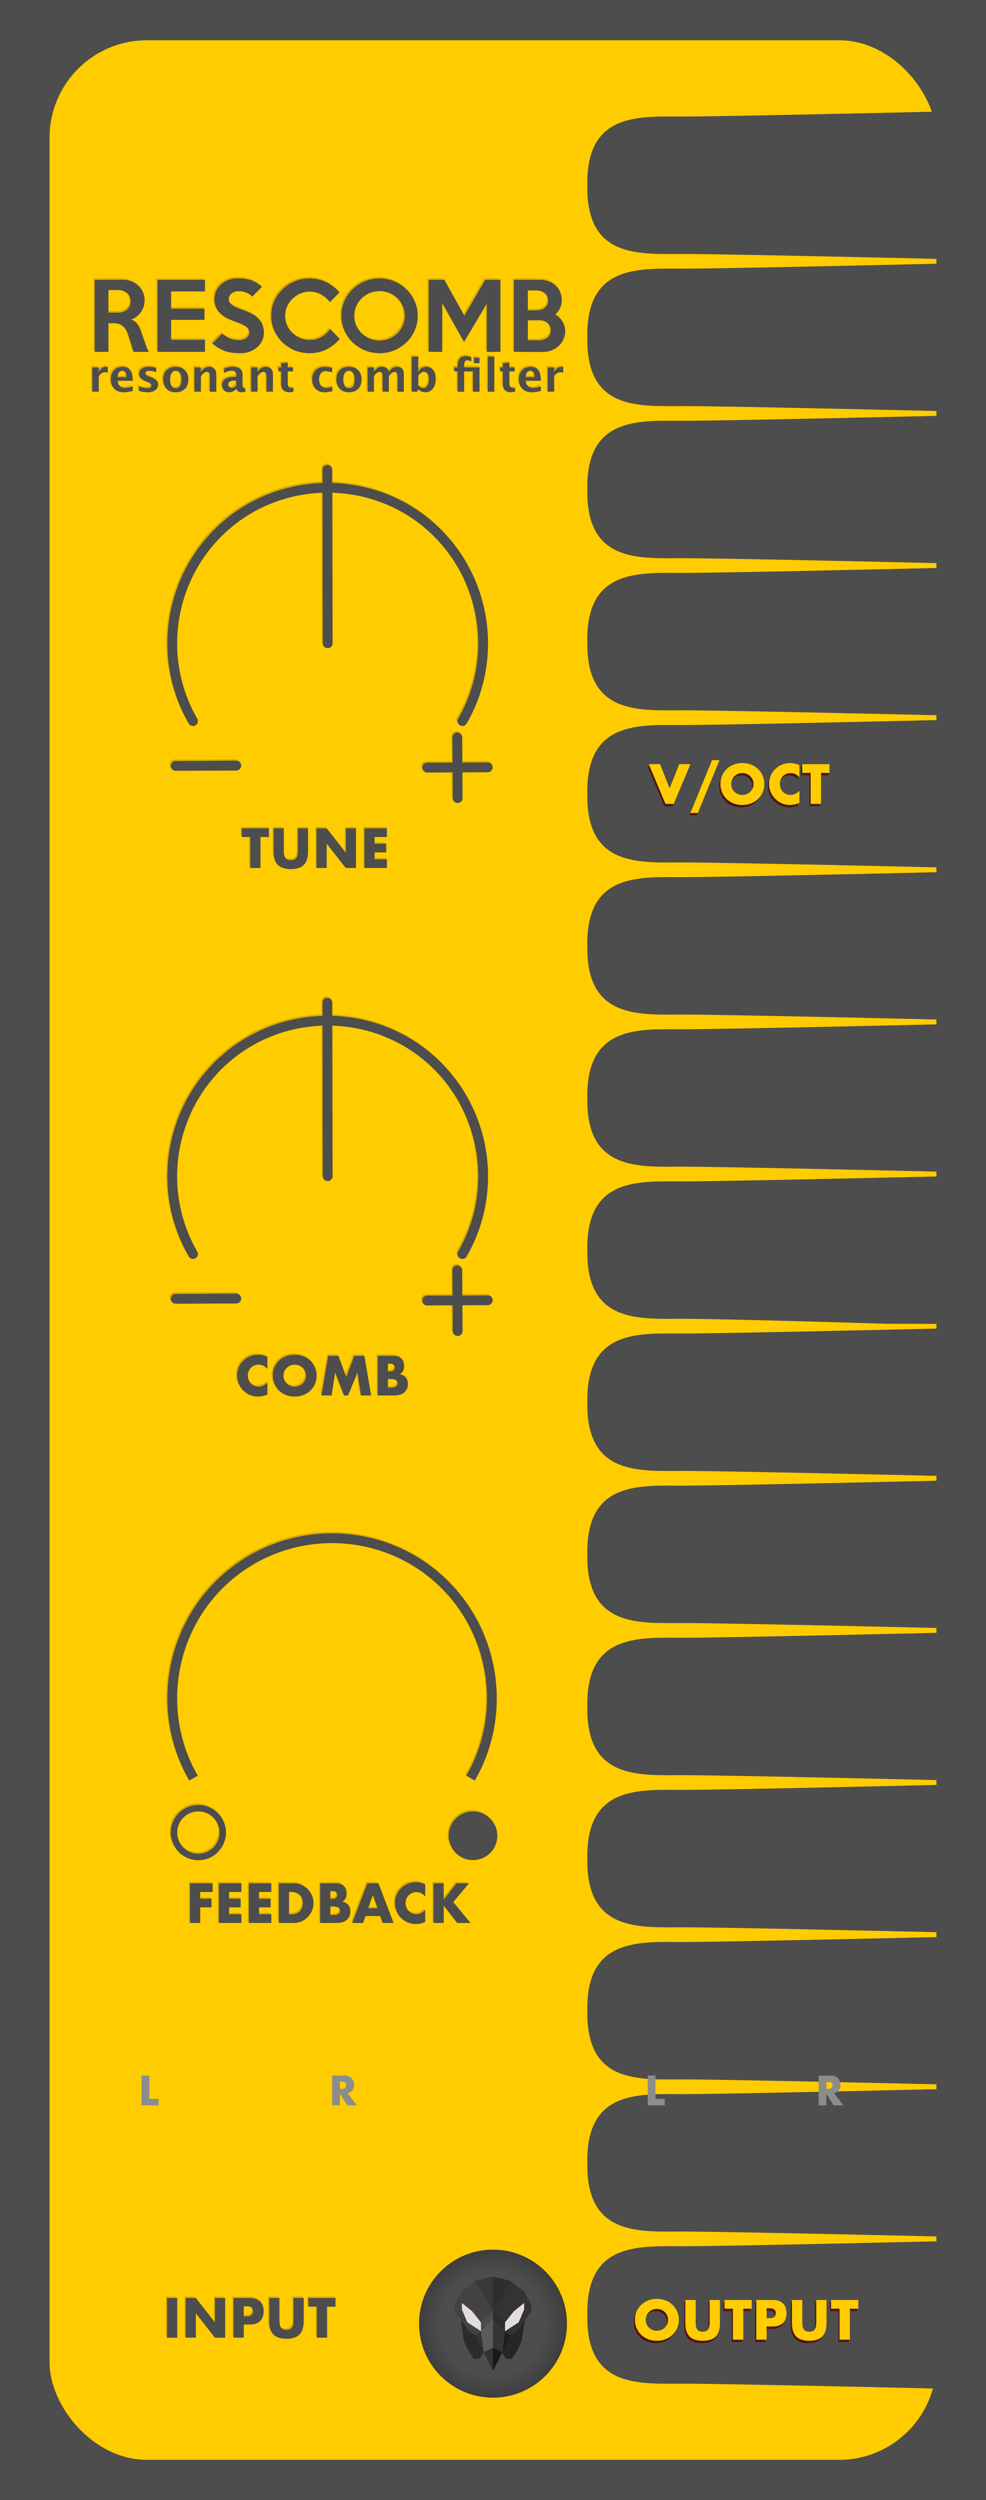 <?xml version="1.0" encoding="UTF-8" standalone="no"?>
<svg
   xmlns:dc="http://purl.org/dc/elements/1.1/"
   xmlns:cc="http://creativecommons.org/ns#"
   xmlns:rdf="http://www.w3.org/1999/02/22-rdf-syntax-ns#"
   xmlns:svg="http://www.w3.org/2000/svg"
   xmlns="http://www.w3.org/2000/svg"
   xmlns:xlink="http://www.w3.org/1999/xlink"
   xmlns:sodipodi="http://sodipodi.sourceforge.net/DTD/sodipodi-0.dtd"
   xmlns:inkscape="http://www.inkscape.org/namespaces/inkscape"
   width="150px"
   height="380px"
   version="1.1"
   xml:space="preserve"
   style="fill-rule:evenodd;clip-rule:evenodd;stroke-linecap:round;"
   id="svg2"
   inkscape:version="0.91 r13725"
   sodipodi:docname="Rescomb.svg"><sodipodi:namedview
     pagecolor="#ffffff"
     bordercolor="#666666"
     borderopacity="1"
     objecttolerance="10"
     gridtolerance="10"
     guidetolerance="10"
     inkscape:pageopacity="0"
     inkscape:pageshadow="2"
     inkscape:window-width="1920"
     inkscape:window-height="1151"
     id="namedview127"
     showgrid="false"
     inkscape:zoom="2.0000001"
     inkscape:cx="-1.0691395"
     inkscape:cy="143.79084"
     inkscape:window-x="0"
     inkscape:window-y="0"
     inkscape:window-maximized="1"
     inkscape:current-layer="svg2"
     showguides="true"
     inkscape:guide-bbox="true" /><defs
     id="defs4"><linearGradient
       inkscape:collect="always"
       id="linearGradient4182"><stop
         style="stop-color:#4d4d4d;stop-opacity:1;"
         offset="0"
         id="stop4184" /><stop
         id="stop4190"
         offset="0.7"
         style="stop-color:#4d4d4d;stop-opacity:1" /><stop
         style="stop-color:#3e3e3e;stop-opacity:1"
         offset="1"
         id="stop4186" /></linearGradient><radialGradient
       inkscape:collect="always"
       xlink:href="#linearGradient4182"
       id="radialGradient4188"
       cx="75"
       cy="353.176"
       fx="75"
       fy="353.176"
       r="11.252"
       gradientTransform="translate(0,3.1503675e-4)"
       gradientUnits="userSpaceOnUse" /></defs><rect
     style="fill:#4d4d4d;fill-opacity:1"
     height="379.998"
     width="150"
     y="0"
     x="0"
     id="rect17999" /><rect
     style="opacity:1;fill:#ffcc00;fill-opacity:1;stroke:none;stroke-width:0.5;stroke-linecap:round;stroke-linejoin:round;stroke-miterlimit:3.517;stroke-dasharray:none;stroke-opacity:1"
     id="rect4320"
     width="134.92"
     height="367.755"
     x="7.54"
     y="6.122"
     ry="14.801" /><path
     style="opacity:1;fill:#4d4d4d;fill-opacity:1;stroke:none;stroke-width:4.1;stroke-linecap:square;stroke-linejoin:round;stroke-miterlimit:6.2;stroke-dasharray:none;stroke-opacity:1"
     d="m 142.725,16.929 c -0.033,0.02 -0.068,0.03 -0.103,0.031 0,0 -32.258,0.753 -38.739,0.753 -3.24,0 -6.922,-0.166 -9.744,1.019 -1.411,0.593 -2.601,1.511 -3.444,2.946 -0.843,1.434 -1.351,3.398 -1.351,6.134 l 0,0.344 0,0.342 c 0,2.745 0.506,4.715 1.348,6.151 0.842,1.436 2.031,2.353 3.441,2.944 2.82,1.181 6.502,1.007 9.751,1.007 6.497,0 38.739,0.751 38.739,0.751 0.036,0 0.071,0.013 0.103,0.031 z m 0,23.121 c -0.033,0.02 -0.068,0.03 -0.103,0.031 0,0 -32.258,0.753 -38.739,0.753 -3.24,0 -6.922,-0.166 -9.744,1.019 -1.411,0.593 -2.601,1.511 -3.444,2.946 -0.843,1.434 -1.351,3.398 -1.351,6.134 l 0,0.344 0,0.342 c 0,2.745 0.506,4.715 1.348,6.151 0.842,1.436 2.031,2.353 3.441,2.944 2.82,1.181 6.502,1.007 9.751,1.007 6.497,0 38.739,0.751 38.739,0.751 0.036,0 0.071,0.015 0.103,0.033 z m 0,23.121 c -0.033,0.02 -0.068,0.032 -0.103,0.033 0,0 -32.258,0.751 -38.739,0.751 -3.24,0 -6.922,-0.166 -9.744,1.019 -1.411,0.593 -2.601,1.511 -3.444,2.946 -0.843,1.434 -1.351,3.398 -1.351,6.134 l 0,0.344 0,0.342 c 0,2.745 0.506,4.715 1.348,6.151 0.842,1.436 2.031,2.355 3.441,2.946 2.82,1.181 6.502,1.005 9.751,1.005 6.497,0 38.739,0.751 38.739,0.751 0.036,0 0.071,0.015 0.103,0.033 z m 0,23.121 c -0.033,0.02 -0.068,0.032 -0.103,0.033 0,0 -32.258,0.751 -38.739,0.751 -3.24,0 -6.922,-0.166 -9.744,1.019 -1.411,0.593 -2.601,1.511 -3.444,2.946 -0.843,1.434 -1.351,3.4 -1.351,6.136 l 0,0.342 0,0.342 c 0,2.745 0.506,4.715 1.348,6.151 0.842,1.436 2.031,2.355 3.441,2.946 2.82,1.181 6.502,1.005 9.751,1.005 6.497,0 38.739,0.751 38.739,0.751 0.036,0 0.071,0.015 0.103,0.033 z m 0,23.121 c -0.033,0.02 -0.068,0.032 -0.103,0.033 0,0 -32.258,0.751 -38.739,0.751 -3.24,0 -6.922,-0.166 -9.744,1.019 -1.411,0.593 -2.601,1.511 -3.444,2.946 -0.843,1.434 -1.351,3.4 -1.351,6.136 l 0,0.342 0,0.344 c 0,2.745 0.506,4.713 1.348,6.149 0.842,1.436 2.031,2.355 3.441,2.946 2.82,1.181 6.502,1.005 9.751,1.005 6.497,0 38.739,0.753 38.739,0.753 0.036,0 0.071,0.013 0.103,0.031 z m 0,23.123 c -0.033,0.02 -0.068,0.03 -0.103,0.031 0,0 -32.258,0.751 -38.739,0.751 -3.24,0 -6.922,-0.166 -9.744,1.019 -1.411,0.593 -2.601,1.511 -3.444,2.946 -0.843,1.434 -1.351,3.4 -1.351,6.136 l 0,0.342 0,0.344 c 0,2.745 0.506,4.713 1.348,6.149 0.842,1.436 2.031,2.355 3.441,2.946 2.82,1.181 6.502,1.005 9.751,1.005 6.497,0 38.739,0.753 38.739,0.753 0.036,0 0.071,0.013 0.103,0.031 z m 0,23.121 c -0.033,0.02 -0.068,0.03 -0.103,0.031 0,0 -32.258,0.751 -38.739,0.751 -3.24,0 -6.922,-0.166 -9.744,1.019 -1.411,0.593 -2.601,1.513 -3.444,2.948 -0.843,1.434 -1.351,3.398 -1.351,6.134 l 0,0.342 0,0.344 c 0,2.745 0.506,4.713 1.348,6.149 0.842,1.436 2.031,2.355 3.441,2.946 2.82,1.181 6.502,1.005 9.751,1.005 6.497,0 38.739,0.753 38.739,0.753 0.036,0 0.071,0.013 0.103,0.031 z m 0,23.121 c -0.033,0.02 -0.068,0.03 -0.103,0.031 0,0 -32.258,0.751 -38.739,0.751 -3.24,0 -6.922,-0.166 -9.744,1.019 -1.411,0.593 -2.601,1.513 -3.444,2.948 -0.843,1.434 -1.351,3.398 -1.351,6.134 l 0,0.342 0,0.344 c 0,2.745 0.506,4.713 1.348,6.149 0.842,1.436 2.031,2.355 3.441,2.946 2.82,1.181 6.502,1.005 9.751,1.005 6.497,0 30.987,0.753 30.987,0.753 0.036,0 7.823,0.013 7.855,0.031 z m 0,23.121 c -0.033,0.02 -0.068,0.03 -0.103,0.031 0,0 -32.258,0.751 -38.739,0.751 -3.24,0 -6.922,-0.166 -9.744,1.019 -1.411,0.593 -2.601,1.513 -3.444,2.948 -0.843,1.434 -1.351,3.398 -1.351,6.134 l 0,0.342 0,0.344 c 0,2.745 0.506,4.715 1.348,6.151 0.842,1.436 2.031,2.353 3.441,2.944 2.82,1.181 6.502,1.005 9.751,1.005 6.497,0 38.739,0.753 38.739,0.753 0.036,0 0.071,0.013 0.103,0.031 z m 0,23.121 c -0.033,0.02 -0.068,0.03 -0.103,0.031 0,0 -32.258,0.753 -38.739,0.753 -3.24,0 -6.922,-0.168 -9.744,1.017 -1.411,0.593 -2.601,1.513 -3.444,2.948 -0.843,1.434 -1.351,3.398 -1.351,6.134 l 0,0.342 0,0.344 c 0,2.745 0.506,4.715 1.348,6.151 0.842,1.436 2.031,2.353 3.441,2.944 2.82,1.181 6.502,1.005 9.751,1.005 6.497,0 38.739,0.753 38.739,0.753 0.036,0 0.071,0.013 0.103,0.031 z m 0,23.121 c -0.033,0.02 -0.068,0.03 -0.103,0.031 0,0 -32.258,0.753 -38.739,0.753 -3.24,0 -6.922,-0.168 -9.744,1.017 -1.411,0.593 -2.601,1.513 -3.444,2.948 -0.843,1.434 -1.351,3.398 -1.351,6.134 l 0,0.344 0,0.342 c 0,2.745 0.506,4.715 1.348,6.151 0.842,1.436 2.031,2.353 3.441,2.944 2.82,1.181 6.502,1.005 9.751,1.005 6.497,0 38.739,0.753 38.739,0.753 0.036,0 0.071,0.013 0.103,0.031 z m 0,23.121 c -0.033,0.019 -0.068,0.03 -0.103,0.031 0,0 -32.258,0.753 -38.739,0.753 -3.24,0 -6.922,-0.168 -9.744,1.017 -1.411,0.593 -2.601,1.513 -3.444,2.948 -0.843,1.434 -1.351,3.398 -1.351,6.134 l 0,0.344 0,0.342 c 0,2.745 0.506,4.715 1.348,6.151 0.842,1.436 2.031,2.353 3.441,2.944 2.82,1.181 6.502,1.005 9.751,1.005 6.497,0 38.739,0.753 38.739,0.753 0.036,0 0.071,0.013 0.103,0.031 z m 0,23.121 c -0.033,0.02 -0.068,0.03 -0.103,0.031 0,0 -32.258,0.753 -38.739,0.753 -3.24,0 -6.922,-0.166 -9.744,1.019 -1.411,0.593 -2.601,1.511 -3.444,2.946 -0.843,1.434 -1.351,3.398 -1.351,6.134 l 0,0.344 0,0.342 c 0,2.745 0.506,4.715 1.348,6.151 0.842,1.436 2.031,2.353 3.441,2.944 2.82,1.181 6.502,1.005 9.751,1.005 6.497,0 38.739,0.753 38.739,0.753 0.036,0 0.071,0.013 0.103,0.031 z m 0,23.121 c -0.033,0.02 -0.068,0.03 -0.103,0.031 0,0 -32.258,0.753 -38.739,0.753 -3.24,0 -6.922,-0.166 -9.744,1.019 -1.411,0.593 -2.601,1.511 -3.444,2.946 -0.843,1.434 -1.351,3.398 -1.351,6.134 l 0,0.344 0,0.342 c 0,2.745 0.506,4.715 1.348,6.151 0.842,1.436 2.031,2.353 3.441,2.944 2.82,1.181 6.502,1.007 9.751,1.007 6.497,0 38.739,0.751 38.739,0.751 0.036,0 0.071,0.013 0.103,0.031 z m 0,23.121 c -0.033,0.02 -0.068,0.03 -0.103,0.031 0,0 -32.258,0.753 -38.739,0.753 -3.24,0 -6.922,-0.166 -9.744,1.019 -1.411,0.593 -2.601,1.511 -3.444,2.946 -0.843,1.434 -1.351,3.398 -1.351,6.134 l 0,0.344 0,0.342 c 0,2.745 0.506,4.715 1.348,6.151 0.842,1.436 2.031,2.353 3.441,2.944 2.82,1.181 6.502,1.007 9.751,1.007 6.497,0 38.739,0.751 38.739,0.751 0.036,0 0.071,0.013 0.103,0.031 z"
     id="rect4769"
     inkscape:connector-curvature="0"
     sodipodi:nodetypes="ccsscscscsscccccsssscscsscccccsscscsccscccccsssscscsscccccsssscsccscccccsscscsccscccccsssscscsscccccscsscsccscccccsscscsccscccccsssscscsscccccsccscsccscccccsscscsccscccccsssscscsscccccsscscsccscccccsscscscssccc" /><path
     style="fill:#501616;fill-opacity:1;fill-rule:nonzero"
     d="M 108.139 115.902 L 104.85 123.93 L 105.986 123.93 L 106.137 123.564 L 105.027 123.564 L 108.166 115.902 L 108.139 115.902 z M 98.527 116.512 L 101.064 122.547 L 102.312 122.547 L 102.467 122.182 L 101.242 122.182 L 98.859 116.512 L 98.527 116.512 z M 103.152 116.512 L 101.85 119.779 L 101.865 119.82 L 103.184 116.512 L 103.152 116.512 z M 121.865 116.512 L 121.865 117.84 L 123.152 117.84 L 123.152 122.547 L 124.723 122.547 L 124.723 122.182 L 123.33 122.182 L 123.33 117.475 L 122.043 117.475 L 122.043 116.512 L 121.865 116.512 z M 124.9 117.475 L 124.9 117.84 L 126.01 117.84 L 126.01 117.475 L 124.9 117.475 z M 112.936 117.498 C 112.708 117.498 112.486 117.539 112.281 117.623 C 112.077 117.707 111.898 117.823 111.742 117.971 C 111.586 118.119 111.465 118.294 111.373 118.498 C 111.356 118.536 111.348 118.578 111.334 118.617 C 111.401 118.515 111.476 118.42 111.564 118.336 C 111.72 118.188 111.9 118.072 112.104 117.988 C 112.309 117.904 112.53 117.863 112.758 117.863 C 112.986 117.863 113.206 117.904 113.41 117.988 C 113.614 118.072 113.797 118.188 113.953 118.336 C 114.109 118.484 114.234 118.659 114.326 118.863 C 114.418 119.067 114.461 119.288 114.461 119.529 C 114.461 119.723 114.424 119.901 114.365 120.07 C 114.416 119.994 114.465 119.915 114.504 119.828 C 114.596 119.624 114.639 119.404 114.639 119.164 C 114.639 118.923 114.596 118.702 114.504 118.498 C 114.412 118.294 114.287 118.119 114.131 117.971 C 113.975 117.823 113.792 117.707 113.588 117.623 C 113.384 117.539 113.164 117.498 112.936 117.498 z M 120.273 117.498 C 120.037 117.498 119.822 117.543 119.621 117.627 C 119.421 117.711 119.249 117.827 119.105 117.975 C 118.961 118.123 118.85 118.294 118.766 118.498 C 118.756 118.521 118.753 118.547 118.744 118.57 C 118.799 118.488 118.859 118.411 118.928 118.34 C 119.072 118.192 119.243 118.076 119.443 117.992 C 119.644 117.908 119.86 117.863 120.096 117.863 C 120.628 117.863 121.075 118.083 121.439 118.527 L 121.439 117.982 C 121.11 117.665 120.723 117.498 120.273 117.498 z M 117.223 117.986 C 117.176 118.07 117.122 118.147 117.082 118.236 C 116.91 118.624 116.822 119.049 116.822 119.514 C 116.822 119.978 116.91 120.405 117.086 120.797 C 117.263 121.189 117.495 121.528 117.787 121.812 C 118.079 122.097 118.415 122.323 118.795 122.479 C 119.175 122.635 119.576 122.715 119.992 122.715 C 120.196 122.715 120.399 122.694 120.607 122.654 C 120.815 122.614 121.039 122.551 121.279 122.467 L 121.439 122.41 L 121.439 122.107 C 121.207 122.188 120.988 122.25 120.785 122.289 C 120.577 122.329 120.374 122.35 120.17 122.35 C 119.754 122.35 119.353 122.269 118.973 122.113 C 118.593 121.957 118.257 121.732 117.965 121.447 C 117.673 121.163 117.441 120.824 117.264 120.432 C 117.088 120.04 117 119.612 117 119.148 C 117 118.727 117.081 118.344 117.223 117.986 z M 109.818 118.002 C 109.769 118.093 109.709 118.178 109.668 118.275 C 109.504 118.663 109.42 119.08 109.42 119.529 C 109.42 119.977 109.504 120.393 109.668 120.781 C 109.832 121.169 110.063 121.505 110.355 121.793 C 110.647 122.082 111 122.307 111.408 122.471 C 111.816 122.635 112.265 122.715 112.758 122.715 C 113.242 122.715 113.69 122.635 114.102 122.471 C 114.514 122.307 114.866 122.082 115.162 121.793 C 115.458 121.505 115.69 121.169 115.854 120.781 C 115.866 120.752 115.869 120.719 115.881 120.689 C 115.733 120.96 115.561 121.212 115.34 121.428 C 115.044 121.717 114.691 121.941 114.279 122.105 C 113.867 122.269 113.42 122.35 112.936 122.35 C 112.443 122.35 111.994 122.269 111.586 122.105 C 111.178 121.941 110.825 121.717 110.533 121.428 C 110.241 121.14 110.01 120.804 109.846 120.416 C 109.682 120.028 109.598 119.612 109.598 119.164 C 109.598 118.749 109.678 118.365 109.818 118.002 z M 104.088 349.943 L 104.088 353.438 C 104.088 354.377 104.303 355.063 104.736 355.496 C 105.168 355.928 105.829 356.143 106.721 356.143 C 107.61 356.143 108.269 355.928 108.701 355.496 C 108.879 355.316 109.013 355.081 109.117 354.814 C 109.046 354.929 108.97 355.039 108.879 355.131 C 108.447 355.563 107.787 355.777 106.898 355.777 C 106.006 355.777 105.346 355.563 104.914 355.131 C 104.481 354.698 104.266 354.012 104.266 353.072 L 104.266 349.943 L 104.09 349.943 L 104.088 349.943 z M 107.785 349.943 L 107.785 353.223 C 107.785 353.399 107.779 353.578 107.768 353.762 C 107.757 353.888 107.717 353.995 107.682 354.105 C 107.736 354.043 107.781 353.973 107.818 353.896 C 107.886 353.748 107.927 353.58 107.943 353.396 C 107.955 353.212 107.963 353.033 107.963 352.857 L 107.963 349.943 L 107.785 349.943 z M 110.043 349.943 L 110.043 351.27 L 111.326 351.27 L 111.326 355.975 L 112.895 355.975 L 112.895 355.609 L 111.504 355.609 L 111.504 350.904 L 110.221 350.904 L 110.221 349.943 L 110.043 349.943 z M 114.881 349.943 L 114.881 355.975 L 116.449 355.975 L 116.449 355.609 L 115.059 355.609 L 115.059 349.943 L 114.881 349.943 z M 120.303 349.943 L 120.303 353.438 C 120.303 354.377 120.519 355.063 120.951 355.496 C 121.384 355.928 122.048 356.143 122.936 356.143 C 123.829 356.143 124.488 355.928 124.916 355.496 C 125.093 355.317 125.226 355.082 125.33 354.816 C 125.259 354.93 125.184 355.04 125.094 355.131 C 124.666 355.563 124.006 355.777 123.113 355.777 C 122.225 355.777 121.562 355.563 121.129 355.131 C 120.697 354.698 120.48 354.012 120.48 353.072 L 120.48 349.943 L 120.305 349.943 L 120.303 349.943 z M 124 349.943 L 124 353.223 C 124 353.399 123.994 353.578 123.982 353.762 C 123.974 353.888 123.933 353.995 123.896 354.105 C 123.952 354.043 123.998 353.973 124.033 353.896 C 124.101 353.748 124.146 353.58 124.158 353.396 C 124.17 353.212 124.178 353.033 124.178 352.857 L 124.178 349.943 L 124 349.943 z M 126.258 349.943 L 126.258 351.27 L 127.545 351.27 L 127.545 355.975 L 129.115 355.975 L 129.115 355.609 L 127.723 355.609 L 127.723 350.904 L 126.436 350.904 L 126.436 349.943 L 126.258 349.943 z M 116.627 350.84 L 116.627 351.205 L 116.969 351.205 C 117.545 351.205 117.834 351.457 117.834 351.957 C 117.834 352.028 117.816 352.082 117.805 352.143 C 117.941 352.018 118.012 351.836 118.012 351.592 C 118.012 351.092 117.722 350.84 117.146 350.84 L 116.627 350.84 z M 113.072 350.904 L 113.072 351.27 L 114.184 351.27 L 114.184 350.904 L 113.072 350.904 z M 129.293 350.904 L 129.293 351.27 L 130.398 351.27 L 130.398 350.904 L 129.293 350.904 z M 99.932 350.928 C 99.699 350.928 99.483 350.973 99.279 351.053 C 99.071 351.137 98.89 351.252 98.738 351.4 C 98.582 351.552 98.459 351.728 98.371 351.928 C 98.354 351.965 98.348 352.006 98.334 352.045 C 98.4 351.945 98.473 351.85 98.561 351.766 C 98.713 351.618 98.894 351.502 99.102 351.418 C 99.306 351.338 99.521 351.293 99.754 351.293 C 99.982 351.293 100.198 351.338 100.406 351.418 C 100.61 351.502 100.789 351.618 100.945 351.766 C 101.105 351.918 101.23 352.093 101.318 352.293 C 101.41 352.497 101.455 352.718 101.455 352.959 C 101.455 353.156 101.417 353.337 101.355 353.508 C 101.408 353.429 101.457 353.347 101.496 353.258 C 101.588 353.058 101.633 352.834 101.633 352.594 C 101.633 352.353 101.588 352.132 101.496 351.928 C 101.408 351.728 101.283 351.552 101.123 351.4 C 100.967 351.252 100.788 351.137 100.584 351.053 C 100.376 350.973 100.16 350.928 99.932 350.928 z M 96.812 351.434 C 96.763 351.524 96.705 351.609 96.664 351.705 C 96.5 352.093 96.416 352.51 96.416 352.959 C 96.416 353.407 96.5 353.827 96.664 354.211 C 96.828 354.599 97.061 354.935 97.354 355.223 C 97.646 355.512 97.996 355.734 98.404 355.898 C 98.812 356.062 99.261 356.143 99.754 356.143 C 100.238 356.143 100.686 356.062 101.094 355.898 C 101.506 355.734 101.857 355.512 102.154 355.223 C 102.45 354.935 102.684 354.599 102.848 354.211 C 102.861 354.181 102.865 354.148 102.877 354.117 C 102.728 354.389 102.554 354.641 102.332 354.857 C 102.035 355.146 101.683 355.369 101.271 355.533 C 100.863 355.697 100.416 355.777 99.932 355.777 C 99.439 355.777 98.99 355.697 98.582 355.533 C 98.174 355.369 97.823 355.146 97.531 354.857 C 97.238 354.569 97.006 354.234 96.842 353.846 C 96.678 353.462 96.594 353.042 96.594 352.594 C 96.594 352.18 96.673 351.796 96.812 351.434 z M 119.344 352.795 C 119.277 352.899 119.2 352.994 119.111 353.08 C 118.751 353.432 118.231 353.609 117.555 353.609 L 116.627 353.609 L 116.627 353.975 L 117.377 353.975 C 118.053 353.975 118.574 353.797 118.934 353.445 C 119.117 353.266 119.254 353.049 119.344 352.795 z "
     id="path5045" /><path
     style="fill:#ffcc00;fill-rule:nonzero;fill-opacity:1"
     d="M 108.316 115.537 L 105.027 123.564 L 106.164 123.564 L 109.461 115.537 L 108.316 115.537 z M 112.936 115.979 C 112.443 115.979 111.994 116.059 111.586 116.223 C 111.178 116.387 110.825 116.609 110.533 116.898 C 110.241 117.186 110.01 117.522 109.846 117.91 C 109.682 118.298 109.598 118.715 109.598 119.164 C 109.598 119.612 109.682 120.028 109.846 120.416 C 110.01 120.804 110.241 121.14 110.533 121.428 C 110.825 121.717 111.178 121.941 111.586 122.105 C 111.994 122.269 112.443 122.35 112.936 122.35 C 113.42 122.35 113.867 122.269 114.279 122.105 C 114.691 121.941 115.044 121.717 115.34 121.428 C 115.636 121.14 115.867 120.804 116.031 120.416 C 116.195 120.028 116.279 119.612 116.279 119.164 C 116.279 118.715 116.195 118.298 116.031 117.91 C 115.867 117.522 115.636 117.186 115.34 116.898 C 115.044 116.609 114.691 116.387 114.279 116.223 C 113.867 116.059 113.42 115.979 112.936 115.979 z M 120.178 115.979 C 119.758 115.979 119.353 116.059 118.969 116.215 C 118.585 116.371 118.249 116.59 117.957 116.871 C 117.665 117.151 117.433 117.483 117.26 117.871 C 117.088 118.259 117 118.683 117 119.148 C 117 119.612 117.088 120.04 117.264 120.432 C 117.441 120.824 117.673 121.163 117.965 121.447 C 118.257 121.732 118.593 121.957 118.973 122.113 C 119.353 122.269 119.754 122.35 120.17 122.35 C 120.374 122.35 120.577 122.329 120.785 122.289 C 120.993 122.249 121.217 122.186 121.457 122.102 L 121.617 122.045 L 121.617 120.188 C 121.217 120.615 120.766 120.828 120.266 120.828 C 120.038 120.828 119.822 120.783 119.625 120.699 C 119.429 120.615 119.257 120.496 119.109 120.348 C 118.961 120.2 118.85 120.024 118.766 119.82 C 118.682 119.616 118.641 119.396 118.641 119.156 C 118.641 118.919 118.682 118.702 118.766 118.498 C 118.85 118.294 118.961 118.123 119.105 117.975 C 119.249 117.827 119.421 117.711 119.621 117.627 C 119.822 117.543 120.037 117.498 120.273 117.498 C 120.805 117.498 121.253 117.718 121.617 118.162 L 121.617 116.289 C 121.361 116.181 121.119 116.107 120.887 116.055 C 120.655 116.003 120.418 115.979 120.178 115.979 z M 98.705 116.146 L 101.242 122.182 L 102.49 122.182 L 105.035 116.146 L 103.33 116.146 L 101.865 119.82 L 100.41 116.146 L 98.705 116.146 z M 122.043 116.146 L 122.043 117.475 L 123.33 117.475 L 123.33 122.182 L 124.9 122.182 L 124.9 117.475 L 126.188 117.475 L 126.188 116.146 L 122.043 116.146 z M 112.936 117.498 C 113.164 117.498 113.384 117.539 113.588 117.623 C 113.792 117.707 113.975 117.823 114.131 117.971 C 114.287 118.119 114.412 118.294 114.504 118.498 C 114.596 118.702 114.639 118.923 114.639 119.164 C 114.639 119.404 114.596 119.624 114.504 119.828 C 114.412 120.032 114.287 120.207 114.131 120.355 C 113.975 120.503 113.792 120.619 113.588 120.703 C 113.384 120.787 113.164 120.828 112.936 120.828 C 112.708 120.828 112.486 120.787 112.281 120.703 C 112.077 120.619 111.898 120.503 111.742 120.355 C 111.586 120.207 111.465 120.032 111.373 119.828 C 111.281 119.624 111.238 119.404 111.238 119.164 C 111.238 118.923 111.281 118.702 111.373 118.498 C 111.465 118.294 111.586 118.119 111.742 117.971 C 111.898 117.823 112.077 117.707 112.281 117.623 C 112.486 117.539 112.708 117.498 112.936 117.498 z M 99.932 349.41 C 99.439 349.41 98.99 349.49 98.582 349.654 C 98.174 349.814 97.823 350.043 97.531 350.332 C 97.238 350.62 97.006 350.956 96.842 351.34 C 96.678 351.728 96.594 352.145 96.594 352.594 C 96.594 353.042 96.678 353.462 96.842 353.846 C 97.006 354.234 97.238 354.569 97.531 354.857 C 97.823 355.146 98.174 355.369 98.582 355.533 C 98.99 355.697 99.439 355.777 99.932 355.777 C 100.416 355.777 100.863 355.697 101.271 355.533 C 101.683 355.369 102.035 355.146 102.332 354.857 C 102.628 354.569 102.861 354.234 103.025 353.846 C 103.193 353.462 103.273 353.042 103.273 352.594 C 103.273 352.145 103.193 351.728 103.025 351.34 C 102.861 350.956 102.628 350.62 102.332 350.332 C 102.035 350.043 101.683 349.814 101.271 349.654 C 100.863 349.49 100.416 349.41 99.932 349.41 z M 104.266 349.578 L 104.266 353.072 C 104.266 354.012 104.481 354.698 104.914 355.131 C 105.346 355.563 106.006 355.777 106.898 355.777 C 107.787 355.777 108.447 355.563 108.879 355.131 C 109.307 354.698 109.523 354.012 109.523 353.072 L 109.523 349.578 L 107.963 349.578 L 107.963 352.857 C 107.963 353.033 107.955 353.212 107.943 353.396 C 107.927 353.58 107.886 353.748 107.818 353.896 C 107.746 354.044 107.644 354.17 107.504 354.262 C 107.364 354.354 107.159 354.4 106.898 354.4 C 106.638 354.4 106.433 354.354 106.289 354.262 C 106.145 354.17 106.043 354.044 105.975 353.896 C 105.907 353.748 105.866 353.58 105.854 353.396 C 105.842 353.212 105.834 353.033 105.834 352.857 L 105.834 349.578 L 104.266 349.578 z M 110.221 349.578 L 110.221 350.904 L 111.504 350.904 L 111.504 355.609 L 113.072 355.609 L 113.072 350.904 L 114.361 350.904 L 114.361 349.578 L 110.221 349.578 z M 115.059 349.578 L 115.059 355.609 L 116.627 355.609 L 116.627 353.609 L 117.555 353.609 C 118.231 353.609 118.751 353.432 119.111 353.08 C 119.472 352.728 119.652 352.232 119.652 351.592 C 119.652 350.952 119.472 350.459 119.111 350.107 C 118.751 349.754 118.231 349.578 117.555 349.578 L 115.059 349.578 z M 120.48 349.578 L 120.48 353.072 C 120.48 354.012 120.697 354.698 121.129 355.131 C 121.562 355.563 122.225 355.777 123.113 355.777 C 124.006 355.777 124.666 355.563 125.094 355.131 C 125.522 354.698 125.738 354.012 125.738 353.072 L 125.738 349.578 L 124.178 349.578 L 124.178 352.857 C 124.178 353.033 124.17 353.212 124.158 353.396 C 124.146 353.58 124.101 353.748 124.033 353.896 C 123.965 354.044 123.857 354.17 123.717 354.262 C 123.577 354.354 123.377 354.4 123.113 354.4 C 122.853 354.4 122.65 354.354 122.506 354.262 C 122.362 354.17 122.257 354.044 122.189 353.896 C 122.125 353.748 122.084 353.58 122.068 353.396 C 122.056 353.212 122.049 353.033 122.049 352.857 L 122.049 349.578 L 120.48 349.578 z M 126.436 349.578 L 126.436 350.904 L 127.723 350.904 L 127.723 355.609 L 129.293 355.609 L 129.293 350.904 L 130.576 350.904 L 130.576 349.578 L 126.436 349.578 z M 116.627 350.84 L 117.146 350.84 C 117.722 350.84 118.012 351.092 118.012 351.592 C 118.012 352.096 117.722 352.344 117.146 352.344 L 116.627 352.344 L 116.627 350.84 z M 99.932 350.928 C 100.16 350.928 100.376 350.973 100.584 351.053 C 100.788 351.137 100.967 351.252 101.123 351.4 C 101.283 351.552 101.408 351.728 101.496 351.928 C 101.588 352.132 101.633 352.353 101.633 352.594 C 101.633 352.834 101.588 353.058 101.496 353.258 C 101.408 353.462 101.283 353.637 101.123 353.785 C 100.967 353.937 100.788 354.049 100.584 354.133 C 100.376 354.217 100.16 354.258 99.932 354.258 C 99.699 354.258 99.483 354.217 99.279 354.133 C 99.071 354.049 98.89 353.937 98.738 353.785 C 98.582 353.637 98.459 353.462 98.371 353.258 C 98.279 353.058 98.234 352.834 98.234 352.594 C 98.234 352.353 98.279 352.132 98.371 351.928 C 98.459 351.728 98.582 351.552 98.738 351.4 C 98.89 351.252 99.071 351.137 99.279 351.053 C 99.483 350.973 99.699 350.928 99.932 350.928 z "
     id="path18027" /><path
     style="fill:#4d4d4d;fill-opacity:1"
     d="m 36.203,42.304 c -0.502,0 -0.972,0.079 -1.41,0.234 -0.429,0.155 -0.808,0.373 -1.137,0.656 -0.32,0.274 -0.576,0.607 -0.768,1 -0.183,0.393 -0.273,0.821 -0.273,1.287 0,0.484 0.082,0.906 0.246,1.262 0.173,0.356 0.398,0.665 0.672,0.93 0.283,0.265 0.607,0.494 0.973,0.686 0.374,0.183 0.762,0.346 1.164,0.492 0.457,0.164 0.831,0.316 1.123,0.453 0.292,0.128 0.519,0.255 0.684,0.383 0.164,0.128 0.28,0.261 0.344,0.398 0.064,0.137 0.096,0.291 0.096,0.465 0,0.164 -0.041,0.314 -0.123,0.451 -0.073,0.137 -0.179,0.257 -0.316,0.357 -0.128,0.1 -0.282,0.182 -0.465,0.246 -0.173,0.055 -0.362,0.082 -0.562,0.082 -0.493,0 -0.949,-0.073 -1.369,-0.219 -0.42,-0.155 -0.849,-0.416 -1.287,-0.781 l -1.506,1.521 c 0.329,0.265 0.642,0.492 0.943,0.684 0.31,0.183 0.63,0.334 0.959,0.453 0.338,0.119 0.694,0.205 1.068,0.26 0.384,0.055 0.814,0.082 1.289,0.082 0.53,0 1.013,-0.082 1.451,-0.246 0.438,-0.173 0.817,-0.402 1.137,-0.686 0.32,-0.283 0.567,-0.607 0.74,-0.973 0.183,-0.374 0.273,-0.767 0.273,-1.178 0,-0.429 -0.059,-0.813 -0.178,-1.15 -0.119,-0.347 -0.302,-0.658 -0.549,-0.932 -0.247,-0.274 -0.566,-0.526 -0.959,-0.754 -0.393,-0.228 -0.862,-0.437 -1.41,-0.629 -0.429,-0.155 -0.79,-0.296 -1.082,-0.424 -0.283,-0.137 -0.512,-0.271 -0.686,-0.398 -0.173,-0.137 -0.296,-0.273 -0.369,-0.41 -0.073,-0.146 -0.109,-0.307 -0.109,-0.48 0,-0.155 0.036,-0.301 0.109,-0.438 0.082,-0.146 0.187,-0.269 0.314,-0.369 0.128,-0.11 0.28,-0.198 0.453,-0.262 0.183,-0.064 0.378,-0.096 0.588,-0.096 0.457,0 0.854,0.073 1.191,0.219 0.338,0.137 0.644,0.339 0.918,0.604 l 1.48,-1.492 C 39.414,43.173 38.901,42.853 38.326,42.634 37.751,42.414 37.043,42.304 36.203,42.304 Z m 10.91,0.014 c -0.813,0 -1.575,0.147 -2.287,0.439 -0.712,0.292 -1.334,0.698 -1.863,1.219 -0.53,0.511 -0.949,1.115 -1.26,1.809 -0.301,0.685 -0.451,1.424 -0.451,2.219 0,0.794 0.15,1.538 0.451,2.232 0.31,0.685 0.73,1.282 1.26,1.793 0.53,0.511 1.151,0.919 1.863,1.221 0.712,0.292 1.474,0.438 2.287,0.438 0.94,0 1.798,-0.197 2.574,-0.59 0.785,-0.393 1.452,-0.921 2,-1.588 L 50.209,49.989 c -0.347,0.502 -0.78,0.908 -1.301,1.219 -0.52,0.301 -1.119,0.451 -1.795,0.451 -0.511,0 -0.995,-0.095 -1.451,-0.287 -0.447,-0.201 -0.84,-0.466 -1.178,-0.795 -0.338,-0.338 -0.608,-0.726 -0.809,-1.164 -0.192,-0.447 -0.287,-0.917 -0.287,-1.41 0,-0.502 0.095,-0.974 0.287,-1.412 0.201,-0.447 0.471,-0.835 0.809,-1.164 0.338,-0.338 0.73,-0.601 1.178,-0.793 0.457,-0.201 0.94,-0.303 1.451,-0.303 0.639,0 1.224,0.152 1.754,0.453 0.539,0.292 0.977,0.68 1.314,1.164 l 1.465,-1.508 C 51.126,43.81 50.473,43.3 49.688,42.907 48.911,42.514 48.054,42.317 47.113,42.317 Z m 10.633,0 c -0.794,0 -1.548,0.147 -2.26,0.439 -0.703,0.292 -1.32,0.694 -1.85,1.205 -0.53,0.511 -0.949,1.115 -1.26,1.809 -0.301,0.694 -0.453,1.438 -0.453,2.232 -10e-7,0.794 0.152,1.538 0.453,2.232 0.31,0.685 0.73,1.282 1.26,1.793 0.53,0.511 1.147,0.919 1.85,1.221 0.712,0.292 1.465,0.438 2.26,0.438 0.794,0 1.543,-0.145 2.246,-0.438 0.703,-0.301 1.32,-0.709 1.85,-1.221 0.53,-0.511 0.945,-1.113 1.246,-1.807 0.31,-0.694 0.465,-1.433 0.465,-2.219 0,-0.794 -0.154,-1.534 -0.465,-2.219 -0.301,-0.694 -0.716,-1.297 -1.246,-1.809 -0.53,-0.52 -1.147,-0.927 -1.85,-1.219 -0.703,-0.292 -1.452,-0.439 -2.246,-0.439 z m -39.016,0.207 -4.328,0.014 0,10.943 2.096,0 0,-4.355 0.795,0 c 0.329,0 0.612,0.045 0.85,0.137 0.247,0.091 0.455,0.218 0.629,0.383 0.173,0.164 0.321,0.362 0.439,0.59 0.128,0.228 0.232,0.478 0.314,0.752 l 0.781,2.494 2.342,0 c -0.1,-0.164 -0.196,-0.352 -0.287,-0.562 -0.082,-0.219 -0.175,-0.48 -0.275,-0.781 -0.082,-0.237 -0.159,-0.451 -0.232,-0.643 -0.064,-0.201 -0.127,-0.384 -0.191,-0.549 -0.055,-0.173 -0.109,-0.337 -0.164,-0.492 -0.055,-0.155 -0.114,-0.31 -0.178,-0.465 -0.128,-0.338 -0.302,-0.626 -0.521,-0.863 -0.219,-0.247 -0.503,-0.435 -0.85,-0.562 0.301,-0.1 0.576,-0.246 0.822,-0.438 0.256,-0.201 0.476,-0.43 0.658,-0.686 0.183,-0.256 0.323,-0.535 0.424,-0.836 0.1,-0.301 0.15,-0.61 0.15,-0.93 0,-0.447 -0.082,-0.865 -0.246,-1.248 -0.164,-0.384 -0.393,-0.717 -0.686,-1 -0.292,-0.283 -0.639,-0.501 -1.041,-0.656 -0.402,-0.164 -0.835,-0.246 -1.301,-0.246 z m 46.473,0 0,10.957 2.082,0 0,-7.369 3.314,5.875 3.451,-5.82 0,7.314 2.082,0 0,-10.957 -2.314,0 -3.178,5.438 -3.041,-5.438 -2.396,0 z m 12.975,0 0,10.957 4.424,0.014 c 0.447,0 0.872,-0.077 1.273,-0.232 0.411,-0.155 0.772,-0.371 1.082,-0.645 0.31,-0.283 0.558,-0.616 0.74,-1 0.192,-0.393 0.287,-0.817 0.287,-1.273 0,-0.256 -0.036,-0.507 -0.109,-0.754 -0.064,-0.256 -0.166,-0.494 -0.303,-0.713 -0.128,-0.228 -0.287,-0.433 -0.479,-0.615 -0.183,-0.183 -0.393,-0.332 -0.631,-0.451 0.301,-0.265 0.544,-0.589 0.727,-0.973 0.183,-0.384 0.273,-0.781 0.273,-1.191 0,-0.484 -0.086,-0.919 -0.26,-1.303 -0.164,-0.393 -0.398,-0.722 -0.699,-0.986 -0.301,-0.274 -0.656,-0.478 -1.066,-0.615 -0.402,-0.146 -0.842,-0.219 -1.316,-0.219 l -3.943,0 z m -54.225,0.014 0,10.943 7.232,0 0,-1.85 -5.15,0 0,-3.014 5.08,0 0,-1.711 -5.08,0 0,-2.617 5.15,0 0,-1.752 -7.232,0 z m -7.455,1.547 1.535,0 c 0.256,0 0.492,0.045 0.711,0.137 0.228,0.082 0.425,0.202 0.59,0.357 0.164,0.155 0.292,0.337 0.383,0.547 0.1,0.21 0.15,0.444 0.15,0.699 0,0.256 -0.05,0.487 -0.15,0.697 -0.091,0.201 -0.218,0.375 -0.383,0.521 -0.164,0.146 -0.362,0.26 -0.59,0.342 -0.219,0.073 -0.455,0.109 -0.711,0.109 l -1.535,0 0,-3.41 z m 63.803,0.055 1.246,0 c 0.237,0 0.464,0.032 0.684,0.096 0.219,0.064 0.412,0.159 0.576,0.287 0.173,0.128 0.31,0.289 0.41,0.48 0.1,0.192 0.15,0.421 0.15,0.686 0,0.265 -0.05,0.492 -0.15,0.684 -0.1,0.183 -0.237,0.334 -0.41,0.453 -0.164,0.119 -0.357,0.205 -0.576,0.26 -0.219,0.055 -0.446,0.082 -0.684,0.082 l -0.631,0 c -0.183,10e-7 -0.387,-0.004 -0.615,-0.014 l 0,-3.014 z m 0,4.547 0.916,0 c 0.301,-0.009 0.608,-0.009 0.918,0 0.228,0 0.439,0.036 0.631,0.109 0.201,0.073 0.373,0.179 0.52,0.316 0.155,0.128 0.275,0.287 0.357,0.479 0.091,0.192 0.137,0.403 0.137,0.631 0,0.265 -0.054,0.492 -0.164,0.684 -0.11,0.183 -0.257,0.339 -0.439,0.467 -0.173,0.119 -0.373,0.205 -0.602,0.26 -0.228,0.055 -0.457,0.082 -0.686,0.082 l -1.588,0 0,-3.027 z m -9.408,5.43 c -0.41,0 -0.726,0.126 -0.947,0.377 -0.222,0.252 -0.334,0.609 -0.334,1.076 l 0,0.258 -0.51,0 0,0.625 0.51,0 0,3.086 1,0 0,-3.086 1.336,0 0,3.086 1.002,0 0,-3.711 -2.338,0 0,-0.23 c 0,-0.563 0.156,-0.844 0.465,-0.844 0.134,0 0.342,0.061 0.621,0.186 l 0,-0.684 c -0.284,-0.092 -0.553,-0.139 -0.805,-0.139 z M 62.637,54.2 l 0,5.338 0.816,0 0.186,-0.375 c 0.293,0.307 0.646,0.461 1.061,0.461 0.482,0 0.868,-0.186 1.156,-0.557 0.289,-0.371 0.434,-0.866 0.434,-1.486 0,-0.571 -0.129,-1.021 -0.385,-1.348 -0.256,-0.327 -0.605,-0.492 -1.051,-0.492 -0.553,0 -0.958,0.262 -1.215,0.785 l 0,-2.326 -1.002,0 z m 11.561,0 0,5.338 1.002,0 0,-5.338 -1.002,0 z m -2.086,0.166 0,0.836 0.838,0 0,-0.836 -0.838,0 z m -28.332,0.721 -1,0.115 0,0.625 -0.414,0 0,0.625 0.414,0 0,1.955 c 0,0.811 0.434,1.217 1.301,1.217 0.138,0 0.326,-0.036 0.564,-0.105 l 0,-0.609 c -0.12,0.031 -0.222,0.049 -0.307,0.049 -0.372,0 -0.559,-0.23 -0.559,-0.686 l 0,-1.82 0.795,0 0,-0.625 -0.795,0 0,-0.74 z m 33.719,0 -1.002,0.115 0,0.625 -0.414,0 0,0.625 0.414,0 0,1.955 c 0,0.811 0.436,1.217 1.303,1.217 0.137,0 0.326,-0.036 0.564,-0.105 l 0,-0.609 c -0.12,0.031 -0.222,0.049 -0.309,0.049 -0.371,0 -0.557,-0.23 -0.557,-0.686 l 0,-1.82 0.795,0 0,-0.625 -0.795,0 0,-0.74 z m -61.283,0.654 c -0.53,0 -0.924,0.262 -1.184,0.785 l 0,-0.699 -1,0 0,3.711 1,0 0,-2.355 c 0.25,-0.403 0.573,-0.605 0.973,-0.605 0.122,0 0.254,0.027 0.396,0.078 l 0,-0.895 c -0.061,-0.013 -0.122,-0.02 -0.186,-0.02 z m 2.42,0 c -0.538,0 -0.973,0.177 -1.301,0.527 -0.328,0.351 -0.49,0.814 -0.49,1.389 0,0.608 0.179,1.086 0.537,1.438 0.358,0.351 0.847,0.529 1.467,0.529 0.426,0 0.877,-0.072 1.352,-0.211 l 0,-0.701 c -0.421,0.155 -0.8,0.232 -1.135,0.232 -0.711,0 -1.098,-0.354 -1.166,-1.062 l 2.301,0 c 0,-0.741 -0.125,-1.284 -0.375,-1.627 -0.25,-0.342 -0.646,-0.514 -1.189,-0.514 z m 4.047,0 c -0.483,0 -0.858,0.098 -1.127,0.293 -0.267,0.195 -0.402,0.468 -0.402,0.82 0,0.252 0.079,0.464 0.236,0.635 0.158,0.172 0.422,0.332 0.789,0.48 l 0.338,0.137 c 0.338,0.135 0.508,0.291 0.508,0.471 0,0.28 -0.206,0.42 -0.617,0.42 -0.351,0 -0.776,-0.103 -1.271,-0.311 l 0,0.734 c 0.455,0.135 0.908,0.203 1.354,0.203 0.465,0 0.841,-0.11 1.131,-0.326 0.289,-0.218 0.436,-0.501 0.436,-0.85 0,-0.266 -0.087,-0.485 -0.256,-0.654 -0.171,-0.169 -0.475,-0.335 -0.91,-0.5 l -0.289,-0.111 c -0.307,-0.117 -0.461,-0.261 -0.461,-0.43 0,-0.256 0.209,-0.385 0.623,-0.385 0.264,0 0.597,0.069 0.998,0.209 l 0,-0.701 c -0.417,-0.089 -0.777,-0.135 -1.078,-0.135 z m 4.049,0 c -0.59,0 -1.057,0.176 -1.4,0.523 -0.344,0.347 -0.516,0.818 -0.516,1.418 0,0.593 0.17,1.064 0.512,1.414 0.341,0.351 0.8,0.527 1.379,0.527 0.606,0 1.084,-0.173 1.428,-0.518 0.345,-0.344 0.518,-0.821 0.518,-1.43 0,-0.595 -0.174,-1.065 -0.518,-1.412 -0.343,-0.347 -0.81,-0.523 -1.402,-0.523 z m 5.105,0 c -0.516,0 -0.939,0.262 -1.266,0.785 l 0,-0.699 -1,0 0,3.711 1,0 0,-2.334 c 0.293,-0.449 0.599,-0.674 0.916,-0.674 0.28,0 0.418,0.21 0.418,0.631 l 0,2.377 1.002,0 0,-2.621 c 0,-0.363 -0.096,-0.65 -0.287,-0.859 -0.192,-0.21 -0.452,-0.316 -0.783,-0.316 z m 3.602,0 c -0.444,0 -0.893,0.086 -1.346,0.258 l 0,0.689 c 0.399,-0.221 0.794,-0.332 1.184,-0.332 0.44,0 0.66,0.195 0.66,0.58 l 0,0.336 -0.27,0 c -0.611,0 -1.079,0.112 -1.406,0.334 -0.328,0.222 -0.492,0.538 -0.492,0.947 0,0.316 0.101,0.573 0.305,0.771 0.203,0.198 0.467,0.299 0.791,0.299 0.381,0 0.739,-0.163 1.072,-0.484 l 0.043,0 c 0.117,0.322 0.381,0.484 0.791,0.484 0.163,0 0.349,-0.033 0.561,-0.096 l -0.023,-0.562 c -0.054,0.009 -0.099,0.014 -0.133,0.014 -0.187,10e-7 -0.279,-0.145 -0.279,-0.436 l 0,-1.643 c -10e-7,-0.773 -0.485,-1.16 -1.457,-1.16 z m 5.014,0 c -0.516,0 -0.939,0.262 -1.266,0.785 l 0,-0.699 -1,0 0,3.711 1,0 0,-2.334 c 0.293,-0.449 0.599,-0.674 0.916,-0.674 0.28,0 0.42,0.21 0.42,0.631 l 0,2.377 1,0 0,-2.621 c 0,-0.363 -0.094,-0.65 -0.285,-0.859 -0.192,-0.21 -0.454,-0.316 -0.785,-0.316 z m 9.031,0 c -0.624,0 -1.113,0.172 -1.467,0.514 -0.354,0.343 -0.531,0.818 -0.531,1.424 0,0.599 0.171,1.073 0.516,1.422 0.343,0.347 0.814,0.523 1.406,0.523 0.354,0 0.737,-0.056 1.15,-0.166 l 0,-0.693 c -0.317,0.131 -0.626,0.195 -0.926,0.195 -0.329,0 -0.592,-0.117 -0.789,-0.352 -0.197,-0.235 -0.295,-0.548 -0.295,-0.938 0,-0.381 0.091,-0.686 0.273,-0.916 0.183,-0.229 0.423,-0.342 0.723,-0.342 0.246,0 0.574,0.064 0.984,0.197 l 0,-0.723 c -0.394,-0.097 -0.743,-0.146 -1.045,-0.146 z m 3.604,0 c -0.591,0 -1.058,0.176 -1.402,0.523 -0.343,0.347 -0.514,0.818 -0.514,1.418 0,0.593 0.17,1.064 0.512,1.414 0.341,0.351 0.801,0.527 1.381,0.527 0.606,0 1.081,-0.173 1.426,-0.518 0.345,-0.344 0.518,-0.821 0.518,-1.43 0,-0.595 -0.172,-1.065 -0.516,-1.412 -0.343,-0.347 -0.812,-0.523 -1.404,-0.523 z m 5.051,0 c -0.542,0 -0.957,0.262 -1.25,0.785 l 0,-0.699 -0.961,0 0,3.711 0.961,0 0,-2.355 c 0.284,-0.435 0.572,-0.652 0.867,-0.652 0.296,0 0.441,0.221 0.441,0.662 l 0,2.346 0.961,0 0,-2.355 c 0.284,-0.433 0.577,-0.65 0.877,-0.65 0.293,0 0.438,0.221 0.438,0.66 l 0,2.346 0.961,0 0,-2.674 c 0,-0.748 -0.339,-1.123 -1.018,-1.123 -0.492,0 -0.911,0.262 -1.258,0.785 -0.04,-0.248 -0.15,-0.441 -0.33,-0.578 -0.18,-0.138 -0.411,-0.207 -0.689,-0.207 z m 22.576,0 c -0.539,0 -0.973,0.177 -1.301,0.527 -0.328,0.351 -0.492,0.814 -0.492,1.389 0,0.608 0.178,1.086 0.537,1.438 0.358,0.351 0.848,0.529 1.469,0.529 0.425,0 0.877,-0.072 1.352,-0.211 l 0,-0.701 c -0.421,0.155 -0.801,0.232 -1.137,0.232 -0.709,0 -1.098,-0.354 -1.166,-1.062 l 2.303,0 c 0,-0.741 -0.125,-1.284 -0.375,-1.627 -0.25,-0.342 -0.647,-0.514 -1.189,-0.514 z m 4.781,0 c -0.529,0 -0.922,0.262 -1.182,0.785 l 0,-0.699 -1.002,0 0,3.711 1.002,0 0,-2.355 c 0.25,-0.403 0.576,-0.605 0.975,-0.605 0.122,0 0.252,0.027 0.393,0.078 l 0,-0.895 c -0.06,-0.013 -0.122,-0.02 -0.186,-0.02 z m -66.891,0.627 c 0.408,0 0.613,0.316 0.613,0.949 l -1.334,0 c 0.065,-0.633 0.306,-0.949 0.721,-0.949 z m 8.127,0 c 0.266,0 0.474,0.117 0.627,0.352 0.152,0.235 0.227,0.553 0.227,0.957 0,0.881 -0.286,1.32 -0.861,1.32 -0.261,0 -0.469,-0.117 -0.619,-0.354 -0.152,-0.237 -0.225,-0.557 -0.225,-0.961 0,-0.408 0.074,-0.728 0.227,-0.963 0.152,-0.235 0.361,-0.352 0.625,-0.352 z m 26.355,0 c 0.266,0 0.475,0.117 0.627,0.352 0.152,0.235 0.229,0.553 0.229,0.957 0,0.881 -0.288,1.32 -0.863,1.32 -0.261,0 -0.467,-0.117 -0.617,-0.354 -0.152,-0.237 -0.229,-0.557 -0.229,-0.961 0,-0.408 0.078,-0.728 0.23,-0.963 0.152,-0.235 0.359,-0.352 0.623,-0.352 z m 27.596,0 c 0.408,0 0.613,0.316 0.613,0.949 l -1.334,0 c 0.065,-0.633 0.307,-0.949 0.721,-0.949 z m -16.191,0.158 c 0.489,0 0.734,0.381 0.734,1.141 0,0.396 -0.074,0.714 -0.221,0.951 -0.146,0.237 -0.342,0.355 -0.588,0.355 -0.274,0 -0.533,-0.135 -0.777,-0.406 l 0,-1.471 c 0.273,-0.381 0.557,-0.57 0.852,-0.57 z m -28.793,1.322 0.238,0 0,0.754 c -0.245,0.227 -0.486,0.342 -0.721,0.342 -0.137,0 -0.252,-0.048 -0.346,-0.141 -0.093,-0.094 -0.141,-0.21 -0.141,-0.348 0,-0.406 0.322,-0.607 0.969,-0.607 z m 14.09,12.809 a 0.75,0.75 0 0 0 -0.738,0.762 l 0.004,1.98 c -5.32,0.171 -10.595,2.043 -14.9,5.656 -9.04,7.585 -11.353,20.694 -5.449,30.914 a 0.75,0.75 0 1 0 1.299,-0.75 c -5.541,-9.592 -3.369,-21.895 5.115,-29.014 4.029,-3.381 8.96,-5.137 13.938,-5.307 l 0.041,22.867 a 0.75,0.75 0 1 0 1.5,-0.002 l -0.041,-22.867 c 5.005,0.153 9.969,1.909 14.02,5.309 8.488,7.119 10.656,19.422 5.119,29.014 a 0.75,0.75 0 1 0 1.299,0.75 C 76.891,99.75 74.583,86.64 65.539,79.055 61.211,75.423 55.902,73.551 50.553,73.397 l -0.004,-1.98 A 0.75,0.75 0 0 0 49.787,70.657 Z M 69.553,111.325 a 0.75,0.75 0 0 0 -0.734,0.764 l 0.021,3.814 -3.855,0.018 a 0.75,0.75 0 1 0 0.006,1.5 l 3.857,-0.018 0.021,3.902 a 0.75,0.75 0 1 0 1.5,-0.008 l -0.021,-3.902 3.855,-0.018 a 0.75,0.75 0 1 0 -0.006,-1.5 l -3.857,0.018 -0.021,-3.814 A 0.75,0.75 0 0 0 69.553,111.325 Z m -33.617,4.291 -9.213,0.043 a 0.75,0.75 0 1 0 0.008,1.5 l 9.213,-0.043 a 0.75,0.75 0 1 0 -0.008,-1.5 z m 0.834,10.277 0,1.328 1.287,0 0,4.707 1.57,0 0,-4.707 1.287,0 0,-1.328 -4.145,0 z m 4.842,0 0,3.498 c 0,0.94 0.216,1.624 0.648,2.057 0.432,0.432 1.092,0.648 1.984,0.648 0.892,0 1.552,-0.216 1.98,-0.648 0.428,-0.433 0.645,-1.117 0.645,-2.057 l 0,-3.498 -1.561,0 0,3.281 c 0,0.176 -0.009,0.357 -0.021,0.541 -0.012,0.184 -0.055,0.352 -0.123,0.5 -0.068,0.148 -0.176,0.271 -0.316,0.363 -0.14,0.092 -0.344,0.141 -0.604,0.141 -0.26,0 -0.463,-0.049 -0.607,-0.141 -0.144,-0.092 -0.248,-0.215 -0.316,-0.363 -0.068,-0.148 -0.109,-0.316 -0.121,-0.5 -0.012,-0.184 -0.02,-0.365 -0.02,-0.541 l 0,-3.281 -1.568,0 z m 6.523,0 0,6.035 1.566,0 0,-3.691 2.898,3.691 1.561,0 0,-6.035 -1.561,0 0,3.689 -2.898,-3.689 -1.566,0 z m 7.291,0 0,6.035 3.432,0 0,-1.33 -1.865,0 0,-1.039 1.762,0 0,-1.33 -1.762,0 0,-1.008 1.865,0 0,-1.328 -3.432,0 z m -5.639,25.764 a 0.75,0.75 0 0 0 -0.738,0.762 l 0.004,1.98 c -5.32,0.171 -10.595,2.043 -14.9,5.656 -9.04,7.585 -11.353,20.694 -5.449,30.914 a 0.75,0.75 0 1 0 1.299,-0.75 c -5.541,-9.592 -3.369,-21.895 5.115,-29.014 4.029,-3.381 8.96,-5.137 13.938,-5.307 l 0.041,22.867 a 0.75,0.75 0 1 0 1.5,-0.002 l -0.041,-22.867 c 5.005,0.153 9.969,1.909 14.02,5.309 8.488,7.119 10.656,19.422 5.119,29.014 a 0.75,0.75 0 1 0 1.299,0.75 c 5.899,-10.22 3.591,-23.329 -5.453,-30.914 -4.329,-3.633 -9.637,-5.505 -14.986,-5.658 l -0.004,-1.98 a 0.75,0.75 0 0 0 -0.762,-0.76 z M 69.553,192.325 a 0.75,0.75 0 0 0 -0.734,0.764 l 0.021,3.814 -3.855,0.018 a 0.75,0.75 0 1 0 0.006,1.5 l 3.857,-0.018 0.021,3.902 a 0.75,0.75 0 1 0 1.5,-0.008 l -0.021,-3.902 3.855,-0.018 a 0.75,0.75 0 1 0 -0.006,-1.5 l -3.857,0.018 -0.021,-3.814 A 0.75,0.75 0 0 0 69.553,192.325 Z m -33.617,4.291 -9.213,0.043 a 0.75,0.75 0 1 0 0.008,1.5 l 9.213,-0.043 a 0.75,0.75 0 1 0 -0.008,-1.5 z m 3.305,9.283 c -0.421,0 -0.825,0.08 -1.209,0.236 -0.384,0.156 -0.72,0.375 -1.012,0.656 -0.292,0.28 -0.525,0.612 -0.697,1 -0.172,0.388 -0.26,0.812 -0.26,1.277 0,0.464 0.088,0.891 0.264,1.283 0.176,0.392 0.409,0.732 0.701,1.016 0.292,0.285 0.628,0.51 1.008,0.666 0.38,0.156 0.78,0.236 1.197,0.236 0.204,0 0.409,-0.021 0.617,-0.06 0.208,-0.04 0.432,-0.103 0.672,-0.188 l 0.16,-0.057 0,-1.857 c -0.4,0.428 -0.854,0.641 -1.354,0.641 -0.228,0 -0.445,-0.045 -0.641,-0.129 -0.196,-0.084 -0.368,-0.204 -0.516,-0.352 -0.148,-0.148 -0.26,-0.323 -0.344,-0.527 -0.084,-0.204 -0.125,-0.424 -0.125,-0.664 0,-0.237 0.041,-0.452 0.125,-0.656 0.084,-0.204 0.196,-0.377 0.34,-0.525 0.144,-0.148 0.316,-0.264 0.516,-0.348 0.2,-0.084 0.418,-0.127 0.654,-0.127 0.532,0 0.98,0.22 1.344,0.664 l 0,-1.873 c -0.256,-0.108 -0.5,-0.184 -0.732,-0.236 -0.232,-0.052 -0.469,-0.076 -0.709,-0.076 z m 5.586,0 c -0.492,0 -0.94,0.08 -1.348,0.244 -0.408,0.164 -0.761,0.387 -1.053,0.676 -0.292,0.288 -0.523,0.626 -0.688,1.014 -0.164,0.388 -0.248,0.803 -0.248,1.252 0,0.448 0.084,0.864 0.248,1.252 0.164,0.388 0.396,0.724 0.688,1.012 0.292,0.289 0.645,0.514 1.053,0.678 0.408,0.164 0.856,0.244 1.348,0.244 0.484,0 0.934,-0.08 1.346,-0.244 0.413,-0.164 0.765,-0.389 1.061,-0.678 0.296,-0.288 0.527,-0.624 0.691,-1.012 0.164,-0.388 0.248,-0.804 0.248,-1.252 0,-0.449 -0.084,-0.864 -0.248,-1.252 -0.164,-0.388 -0.395,-0.726 -0.691,-1.014 -0.296,-0.289 -0.648,-0.512 -1.061,-0.676 -0.412,-0.164 -0.862,-0.244 -1.346,-0.244 z m 5.092,0.168 -1.025,6.035 1.561,0 0.52,-3.475 1.354,3.475 0.623,0 1.426,-3.475 0.52,3.475 1.561,0 -1.023,-6.035 -1.553,0 -1.201,3.217 -1.207,-3.217 -1.553,0 z m 7.529,0 0,6.035 2.521,0 c 0.32,0 0.608,-0.037 0.865,-0.113 0.256,-0.076 0.472,-0.188 0.652,-0.336 0.18,-0.148 0.316,-0.333 0.416,-0.553 0.1,-0.22 0.148,-0.468 0.148,-0.752 0,-0.18 -0.02,-0.352 -0.064,-0.512 -0.044,-0.16 -0.113,-0.304 -0.213,-0.432 -0.1,-0.128 -0.227,-0.236 -0.383,-0.324 -0.156,-0.088 -0.348,-0.153 -0.572,-0.197 0.224,-0.14 0.392,-0.308 0.5,-0.508 0.108,-0.2 0.164,-0.452 0.164,-0.756 0,-0.5 -0.144,-0.883 -0.432,-1.152 -0.289,-0.268 -0.71,-0.4 -1.266,-0.4 l -2.338,0 z m 1.57,1.201 0.287,0 c 0.492,0 0.736,0.196 0.736,0.584 0,0.388 -0.244,0.584 -0.736,0.584 l -0.287,0 0,-1.168 z m -14.191,0.152 c 0.228,0 0.448,0.039 0.652,0.123 0.204,0.084 0.389,0.2 0.545,0.348 0.156,0.148 0.28,0.325 0.373,0.529 0.092,0.204 0.135,0.423 0.135,0.664 0,0.24 -0.043,0.46 -0.135,0.664 -0.093,0.204 -0.217,0.379 -0.373,0.527 -0.156,0.148 -0.341,0.266 -0.545,0.35 -0.204,0.084 -0.424,0.123 -0.652,0.123 -0.228,0 -0.446,-0.039 -0.65,-0.123 -0.204,-0.084 -0.385,-0.202 -0.541,-0.35 -0.156,-0.148 -0.277,-0.323 -0.369,-0.527 -0.092,-0.204 -0.135,-0.424 -0.135,-0.664 0,-0.241 0.043,-0.46 0.135,-0.664 0.092,-0.204 0.213,-0.381 0.369,-0.529 0.156,-0.148 0.337,-0.264 0.541,-0.348 0.204,-0.084 0.422,-0.123 0.65,-0.123 z m 14.191,2.184 0.344,0 c 0.396,0 0.676,0.052 0.848,0.152 0.172,0.1 0.256,0.264 0.256,0.488 0,0.224 -0.084,0.388 -0.256,0.488 -0.172,0.1 -0.452,0.152 -0.848,0.152 l -0.344,0 0,-1.281 z m -8.506,23.441 c -5.74,0 -11.48,1.947 -16.123,5.842 -9.285,7.792 -11.657,21.256 -5.598,31.754 l 1.299,-0.75 c -5.697,-9.87 -3.466,-22.53 5.264,-29.855 8.73,-7.323 21.587,-7.323 30.316,0 8.73,7.326 10.961,19.985 5.264,29.855 l 1.299,0.75 c 6.059,-10.498 3.688,-23.962 -5.598,-31.754 -4.642,-3.895 -10.383,-5.842 -16.123,-5.842 z m -20.338,41.281 c -2.317,0 -4.207,1.89 -4.207,4.207 0,2.317 1.89,4.205 4.207,4.205 2.317,0 4.205,-1.888 4.205,-4.205 0,-2.317 -1.888,-4.207 -4.205,-4.207 z m 41.777,0.988 a 3.706,3.706 0 0 0 -3.705,3.707 3.706,3.706 0 0 0 3.705,3.705 3.706,3.706 0 0 0 3.707,-3.705 3.706,3.706 0 0 0 -3.707,-3.707 z m -41.777,0.012 c 1.777,0 3.205,1.43 3.205,3.207 0,1.777 -1.429,3.205 -3.205,3.205 -1.777,0 -3.207,-1.429 -3.207,-3.205 0,-1.777 1.43,-3.207 3.207,-3.207 z m 33.072,10.746 c -0.42,0 -0.825,0.08 -1.209,0.236 -0.384,0.156 -0.72,0.375 -1.012,0.656 -0.292,0.28 -0.523,0.612 -0.695,1 -0.172,0.388 -0.262,0.812 -0.262,1.277 0,0.464 0.09,0.891 0.266,1.283 0.176,0.392 0.407,0.734 0.699,1.018 0.292,0.285 0.63,0.508 1.01,0.664 0.38,0.156 0.779,0.236 1.195,0.236 0.204,0 0.409,-0.021 0.617,-0.06 0.208,-0.04 0.432,-0.103 0.672,-0.188 l 0.16,-0.057 0,-1.857 c -0.4,0.428 -0.852,0.641 -1.352,0.641 -0.228,0 -0.445,-0.043 -0.641,-0.127 -0.196,-0.084 -0.37,-0.206 -0.518,-0.354 -0.148,-0.148 -0.26,-0.323 -0.344,-0.527 -0.084,-0.204 -0.123,-0.424 -0.123,-0.664 -10e-7,-0.237 0.039,-0.452 0.123,-0.656 0.084,-0.204 0.196,-0.377 0.34,-0.525 0.144,-0.148 0.318,-0.264 0.518,-0.348 0.2,-0.084 0.416,-0.127 0.652,-0.127 0.532,0 0.98,0.22 1.344,0.664 l 0,-1.873 c -0.256,-0.108 -0.5,-0.184 -0.732,-0.236 -0.232,-0.052 -0.469,-0.076 -0.709,-0.076 z m -34.357,0.168 0,6.035 1.568,0 0,-2.369 1.721,0 0,-1.33 -1.721,0 0,-1.008 1.889,0 0,-1.328 -3.457,0 z m 4.393,0 0,6.035 3.436,0 0,-1.33 -1.865,0 0,-1.039 1.76,0 0,-1.33 -1.76,0 0,-1.008 1.865,0 0,-1.328 -3.436,0 z m 4.562,0 0,6.035 3.434,0 0,-1.33 -1.865,0 0,-1.039 1.762,0 0,-1.33 -1.762,0 0,-1.008 1.865,0 0,-1.328 -3.434,0 z m 4.562,0 0,6.035 2.32,0 c 0.416,0 0.805,-0.084 1.166,-0.248 0.36,-0.164 0.675,-0.389 0.943,-0.666 0.268,-0.276 0.481,-0.599 0.633,-0.963 0.152,-0.364 0.227,-0.745 0.227,-1.141 0,-0.401 -0.074,-0.784 -0.23,-1.148 -0.156,-0.364 -0.369,-0.685 -0.637,-0.961 -0.268,-0.276 -0.583,-0.496 -0.943,-0.66 -0.361,-0.164 -0.746,-0.248 -1.158,-0.248 l -2.32,0 z m 6.291,0 0,6.035 2.521,0 c 0.32,0 0.607,-0.035 0.863,-0.111 0.256,-0.076 0.472,-0.19 0.652,-0.338 0.181,-0.148 0.316,-0.333 0.416,-0.553 0.1,-0.22 0.148,-0.468 0.148,-0.752 0,-0.18 -0.02,-0.352 -0.064,-0.512 -0.044,-0.16 -0.111,-0.304 -0.211,-0.432 -0.1,-0.128 -0.229,-0.236 -0.385,-0.324 -0.156,-0.088 -0.348,-0.153 -0.572,-0.197 0.224,-0.14 0.392,-0.308 0.5,-0.508 0.108,-0.2 0.164,-0.452 0.164,-0.756 0,-0.5 -0.144,-0.883 -0.432,-1.152 -0.288,-0.268 -0.71,-0.4 -1.266,-0.4 l -2.336,0 z m 7.17,0 -2.297,6.035 1.672,0 0.361,-1.049 2.242,0 0.359,1.049 1.672,0 -2.297,-6.035 -1.713,0 z m 10.068,0 0,6.035 1.57,0 0,-2.617 2.039,2.617 2.033,0 -2.617,-3.178 2.393,-2.857 -1.936,0 -1.912,2.488 0,-2.488 -1.57,0 z m -15.67,1.201 0.289,0 c 0.492,0 0.734,0.196 0.734,0.584 10e-7,0.388 -0.242,0.584 -0.734,0.584 l -0.289,0 0,-1.168 z m -6.291,0.127 0.361,0 c 0.268,0 0.507,0.045 0.719,0.129 0.212,0.084 0.393,0.204 0.541,0.352 0.149,0.148 0.26,0.329 0.34,0.537 0.08,0.208 0.121,0.431 0.121,0.672 0,0.244 -0.041,0.472 -0.117,0.676 -0.076,0.204 -0.187,0.385 -0.336,0.533 -0.148,0.148 -0.329,0.268 -0.541,0.352 -0.212,0.084 -0.455,0.127 -0.727,0.127 l -0.361,0 0,-3.377 z m 12.75,0.457 0.703,2.008 -1.408,0 0.705,-2.008 z m -6.459,1.752 0.344,0 c 0.396,0 0.676,0.052 0.848,0.152 0.172,0.1 0.258,0.264 0.258,0.488 0,0.224 -0.086,0.388 -0.258,0.488 -0.172,0.1 -0.452,0.152 -0.848,0.152 l -0.344,0 0,-1.281 z m -24.871,59.496 0,6.035 1.57,0 0,-6.035 -1.57,0 z m 2.834,0 0,6.035 1.568,0 0,-3.689 2.896,3.689 1.561,0 0,-6.035 -1.561,0 0,3.691 -2.896,-3.691 -1.568,0 z m 7.291,0 0,6.035 1.568,0 0,-2 0.928,0 c 0.676,0 1.197,-0.177 1.557,-0.529 0.361,-0.352 0.541,-0.848 0.541,-1.488 0,-0.64 -0.18,-1.136 -0.541,-1.488 -0.36,-0.353 -0.881,-0.529 -1.557,-0.529 l -2.496,0 z m 5.426,0 0,3.498 c 0,0.94 0.216,1.626 0.648,2.059 0.432,0.432 1.092,0.646 1.984,0.646 0.892,0 1.552,-0.214 1.98,-0.646 0.428,-0.433 0.645,-1.119 0.645,-2.059 l 0,-3.498 -1.561,0 0,3.283 c 0,0.176 -0.007,0.355 -0.02,0.539 -0.012,0.184 -0.056,0.352 -0.125,0.5 -0.068,0.148 -0.176,0.273 -0.316,0.365 -0.14,0.092 -0.344,0.139 -0.604,0.139 -0.26,0 -0.463,-0.047 -0.607,-0.139 -0.144,-0.092 -0.248,-0.217 -0.316,-0.365 -0.068,-0.148 -0.109,-0.316 -0.121,-0.5 -0.012,-0.184 -0.02,-0.363 -0.02,-0.539 l 0,-3.283 -1.568,0 z m 5.953,0 0,1.33 1.289,0 0,4.705 1.57,0 0,-4.705 1.287,0 0,-1.33 -4.146,0 z m -9.811,1.266 0.52,0 c 0.576,0 0.865,0.252 0.865,0.752 0,0.5 -0.289,0.752 -0.865,0.752 l -0.52,0 0,-1.504 z"
     id="rect3135"
     inkscape:connector-curvature="0" /><path
     inkscape:connector-curvature="0"
     style="fill:#8c8c8c;fill-rule:nonzero"
     d="m 22.714,315.474 0,3.529 1.412,0 0,0.997 -2.589,0 0,-4.526 1.177,0 z"
     id="path3163" /><path
     inkscape:connector-curvature="0"
     style="fill:#8c8c8c;fill-rule:nonzero"
     d="m 51.714,317.499 0.224,0 c 0.232,0 0.408,-0.048 0.532,-0.144 0.124,-0.096 0.188,-0.236 0.188,-0.416 0,-0.181 -0.064,-0.317 -0.188,-0.413 -0.124,-0.096 -0.3,-0.144 -0.532,-0.144 l -0.224,0 0,1.117 z m 2.589,2.501 -1.465,0 -1.124,-1.741 0,1.741 -1.177,0 0,-4.526 1.833,0 c 0.252,0 0.472,0.04 0.66,0.112 0.188,0.076 0.34,0.176 0.464,0.304 0.12,0.128 0.213,0.276 0.277,0.444 0.06,0.168 0.092,0.348 0.092,0.541 0,0.344 -0.084,0.624 -0.249,0.836 -0.168,0.212 -0.412,0.36 -0.736,0.436 L 54.303,320 Z"
     id="path3167" /><path
     inkscape:connector-curvature="0"
     style="fill:#8c8c8c;fill-rule:nonzero"
     d="m 99.714,315.474 0,3.529 1.412,0 0,0.997 -2.589,0 0,-4.526 1.177,0 z"
     id="path3171" /><path
     inkscape:connector-curvature="0"
     style="fill:#8c8c8c;fill-rule:nonzero"
     d="m 125.714,317.499 0.224,0 c 0.232,0 0.408,-0.048 0.532,-0.144 0.124,-0.096 0.188,-0.236 0.188,-0.416 0,-0.181 -0.064,-0.317 -0.188,-0.413 -0.124,-0.096 -0.3,-0.144 -0.532,-0.144 l -0.224,0 0,1.117 z m 2.589,2.501 -1.465,0 -1.124,-1.741 0,1.741 -1.177,0 0,-4.526 1.833,0 c 0.252,0 0.472,0.04 0.66,0.112 0.188,0.076 0.34,0.176 0.464,0.304 0.12,0.128 0.213,0.276 0.277,0.444 0.06,0.168 0.092,0.348 0.092,0.541 0,0.344 -0.084,0.624 -0.249,0.836 -0.168,0.212 -0.412,0.36 -0.736,0.436 l 1.425,1.853 z"
     id="path3175" /><path
     inkscape:connector-curvature="0"
     style="fill:url(#radialGradient4188);fill-opacity:1;fill-rule:nonzero;stroke:none;stroke-width:0.61px;stroke-linecap:butt;stroke-miterlimit:10"
     d="m 86.252,353.175 c 0,-6.214 -5.037,-11.251 -11.251,-11.251 -6.214,0 -11.252,5.037 -11.252,11.251 0,6.214 5.038,11.252 11.252,11.252 6.214,0 11.251,-5.038 11.251,-11.252 z"
     id="path4" /><path
     inkscape:connector-curvature="0"
     style="fill:#2b2b2b;fill-rule:nonzero;stroke:none"
     d="m 72.981,358.472 0.588,-0.948 -1.132,-2.547 -2.358,-2.431 0.49,3.3 0.635,1.362 0.886,1.345 0.891,-0.082 z"
     id="polygon6" /><path
     inkscape:connector-curvature="0"
     style="fill:#262626;fill-rule:nonzero;stroke:none"
     d="m 76.947,358.479 -0.588,-0.947 1.132,-2.547 2.358,-2.432 -0.49,3.3 -0.635,1.363 -0.886,1.344 -0.891,-0.082 z"
     id="polygon8" /><path
     inkscape:connector-curvature="0"
     style="fill:#424242;fill-rule:nonzero;stroke:none"
     d="m 72.252,346.728 2.75,-0.702 0,14.31 -1.436,-2.821 -1.129,-2.538 -1.088,-0.618 -2.184,-3.107 -0.061,-0.826 1.222,-2.2 1.925,-1.497 z"
     id="polygon12" /><path
     inkscape:connector-curvature="0"
     style="fill:#333333;fill-rule:nonzero;stroke:none"
     d="m 77.748,346.734 -2.75,-0.703 0,14.311 1.437,-2.821 1.128,-2.538 1.089,-0.618 2.183,-3.108 0.062,-0.825 -1.223,-2.2 -1.925,-1.497 z"
     id="polygon14" /><path
     inkscape:connector-curvature="0"
     style="fill:#4c4c4c;fill-rule:nonzero;stroke:none"
     d="m 73.167,352.984 1.834,-1.792 0,1.308 -1.834,1.828 0,-1.344"
     id="polyline16" /><path
     inkscape:connector-curvature="0"
     style="fill:#5b5b5b;fill-rule:nonzero;stroke:none"
     d="m 75.002,352.498 -1.834,1.828 0.401,3.197 1.432,2.813 0,-7.838 z"
     id="polygon18" /><path
     inkscape:connector-curvature="0"
     style="fill:#333333;fill-rule:nonzero;stroke:none"
     d="m 75.002,360.336 -1.432,-2.813 1.432,-0.676 0,3.488 z"
     id="polygon20" /><path
     inkscape:connector-curvature="0"
     style="fill:#e3dbde;fill-rule:nonzero;stroke:none"
     d="m 73.168,354.327 0,-1.344 -1.329,-1.681 -1.572,-1.266 -0.001,0.992 0.825,1.94 2.077,1.36 z"
     id="polygon22" /><path
     inkscape:connector-curvature="0"
     style="fill:#2d2d2d;fill-rule:nonzero;stroke:none"
     d="m 76.834,352.985 -1.833,-1.793 0,1.309 1.833,1.828 0,-1.344"
     id="polyline24" /><path
     inkscape:connector-curvature="0"
     style="fill:#353535;fill-rule:nonzero;stroke:none"
     d="m 74.999,352.498 1.833,1.828 -0.4,3.197 -1.433,2.813 0.001,-7.838 z"
     id="polygon26" /><path
     inkscape:connector-curvature="0"
     style="fill:#191919;fill-rule:nonzero;stroke:none"
     d="m 74.998,360.336 1.433,-2.813 -1.432,-0.676 -0.001,3.488 z"
     id="polygon28" /><path
     inkscape:connector-curvature="0"
     style="fill:#e3dbde;fill-rule:nonzero;stroke:none"
     d="m 76.832,354.327 0,-1.344 1.329,-1.681 1.573,-1.266 0.001,0.992 -0.825,1.94 -2.078,1.36 z"
     id="polygon30" /><path
     inkscape:connector-curvature="0"
     style="fill:#383838;fill-rule:nonzero;stroke:none"
     d="m 72.269,346.706 2.731,4.486 -0.005,-5.183"
     id="polyline32" /><path
     inkscape:connector-curvature="0"
     style="fill:#2d2d2d;fill-rule:nonzero;stroke:none"
     d="m 77.731,346.706 -2.731,4.486 0.006,-5.182"
     id="polyline34" /><path
     inkscape:connector-curvature="0"
     style="fill:#333333;fill-rule:nonzero;stroke:none"
     d="m 72.438,354.978 0.732,-0.65 0.399,3.199 -1.131,-2.549 z"
     id="polygon36" /><path
     inkscape:connector-curvature="0"
     style="fill:#1c1c1c;fill-rule:nonzero;stroke:none"
     d="m 77.567,354.993 -0.732,-0.649 -0.399,3.199 1.131,-2.55 z"
     id="polygon38" /><path
     inkscape:connector-curvature="0"
     id="path3369"
     d="m 57.743,44.252 c -0.524,0 -1.021,0.097 -1.491,0.29 -0.464,0.193 -0.871,0.458 -1.22,0.795 -0.349,0.337 -0.626,0.735 -0.831,1.193 -0.199,0.458 -0.299,0.949 -0.299,1.473 0,0.524 0.1,1.015 0.299,1.473 0.205,0.452 0.482,0.845 0.831,1.183 0.349,0.337 0.756,0.606 1.22,0.805 0.47,0.193 0.967,0.289 1.491,0.289 0.524,0 1.018,-0.096 1.482,-0.289 0.464,-0.199 0.871,-0.468 1.22,-0.805 0.349,-0.337 0.623,-0.734 0.822,-1.192 0.205,-0.458 0.307,-0.946 0.307,-1.464 0,-0.524 -0.102,-1.012 -0.307,-1.464 -0.199,-0.458 -0.473,-0.856 -0.822,-1.193 -0.349,-0.343 -0.756,-0.611 -1.22,-0.804 -0.464,-0.193 -0.958,-0.29 -1.482,-0.29 z"
     style="fill:#ffcc00;fill-opacity:1"
     sodipodi:nodetypes="scscscscscscsccss" /><path
     style="fill:#d4aa00;fill-opacity:1"
     d="M 36.047 42.094 C 35.545 42.094 35.075 42.173 34.637 42.328 C 34.208 42.483 33.829 42.701 33.5 42.984 C 33.18 43.258 32.924 43.592 32.732 43.984 C 32.55 44.377 32.459 44.806 32.459 45.271 C 32.459 45.755 32.541 46.177 32.705 46.533 C 32.815 46.758 32.952 46.957 33.102 47.145 C 33.015 47.016 32.931 46.885 32.861 46.742 C 32.697 46.386 32.615 45.964 32.615 45.48 C 32.615 45.015 32.706 44.586 32.889 44.193 C 33.08 43.801 33.337 43.467 33.656 43.193 C 33.985 42.91 34.364 42.692 34.793 42.537 C 35.231 42.382 35.701 42.303 36.203 42.303 C 37.043 42.303 37.751 42.414 38.326 42.633 C 38.819 42.821 39.257 43.098 39.656 43.434 L 39.705 43.383 C 39.258 42.963 38.745 42.643 38.17 42.424 C 37.595 42.205 36.887 42.094 36.047 42.094 z M 46.957 42.107 C 46.144 42.107 45.382 42.255 44.67 42.547 C 43.958 42.839 43.336 43.245 42.807 43.766 C 42.277 44.277 41.857 44.88 41.547 45.574 C 41.246 46.259 41.096 46.999 41.096 47.793 C 41.096 48.587 41.246 49.331 41.547 50.025 C 41.731 50.431 41.957 50.8 42.217 51.145 C 42.022 50.86 41.85 50.557 41.703 50.234 C 41.402 49.54 41.252 48.796 41.252 48.002 C 41.252 47.208 41.402 46.468 41.703 45.783 C 42.014 45.089 42.433 44.486 42.963 43.975 C 43.492 43.454 44.114 43.048 44.826 42.756 C 45.538 42.464 46.301 42.316 47.113 42.316 C 48.054 42.316 48.911 42.514 49.688 42.906 C 50.39 43.257 50.98 43.709 51.471 44.25 L 51.49 44.23 C 50.97 43.6 50.317 43.09 49.531 42.697 C 48.755 42.305 47.898 42.107 46.957 42.107 z M 57.59 42.107 C 56.795 42.107 56.042 42.255 55.33 42.547 C 54.627 42.839 54.01 43.241 53.48 43.752 C 52.951 44.263 52.531 44.867 52.221 45.561 C 51.919 46.255 51.768 46.999 51.768 47.793 C 51.768 48.587 51.919 49.331 52.221 50.025 C 52.404 50.431 52.63 50.8 52.891 51.145 C 52.696 50.86 52.523 50.557 52.377 50.234 C 52.076 49.54 51.924 48.796 51.924 48.002 C 51.924 47.208 52.076 46.463 52.377 45.77 C 52.687 45.076 53.107 44.472 53.637 43.961 C 54.166 43.45 54.783 43.048 55.486 42.756 C 56.199 42.464 56.952 42.316 57.746 42.316 C 58.54 42.316 59.289 42.464 59.992 42.756 C 60.695 43.048 61.312 43.454 61.842 43.975 C 62.052 44.178 62.24 44.401 62.414 44.633 C 62.201 44.32 61.959 44.03 61.686 43.766 C 61.156 43.245 60.539 42.839 59.836 42.547 C 59.133 42.255 58.384 42.107 57.59 42.107 z M 18.574 42.314 L 14.246 42.328 L 14.246 53.271 L 14.402 53.271 L 14.402 42.537 L 18.73 42.523 C 19.196 42.523 19.629 42.605 20.031 42.77 C 20.433 42.925 20.78 43.143 21.072 43.426 C 21.174 43.524 21.257 43.637 21.344 43.748 C 21.219 43.557 21.081 43.376 20.916 43.217 C 20.624 42.934 20.277 42.716 19.875 42.561 C 19.473 42.396 19.04 42.314 18.574 42.314 z M 65.047 42.314 L 65.047 53.271 L 65.203 53.271 L 65.203 42.523 L 67.561 42.523 L 67.443 42.314 L 65.047 42.314 z M 73.662 42.314 L 70.504 47.717 L 70.641 47.961 L 73.818 42.523 L 75.977 42.523 L 75.977 42.314 L 73.662 42.314 z M 78.021 42.314 L 78.021 53.271 L 78.178 53.271 L 78.178 42.523 L 82.121 42.523 C 82.596 42.523 83.036 42.596 83.438 42.742 C 83.848 42.879 84.203 43.083 84.504 43.357 C 84.615 43.455 84.706 43.571 84.799 43.686 C 84.669 43.487 84.524 43.303 84.348 43.148 C 84.046 42.875 83.692 42.67 83.281 42.533 C 82.879 42.387 82.44 42.314 81.965 42.314 L 78.021 42.314 z M 23.797 42.328 L 23.797 53.271 L 23.953 53.271 L 23.953 42.537 L 31.029 42.537 L 31.029 42.328 L 23.797 42.328 z M 82.998 44.699 C 83.018 44.731 83.043 44.759 83.061 44.793 C 83.161 44.985 83.211 45.214 83.211 45.479 C 83.211 45.743 83.161 45.97 83.061 46.162 C 82.96 46.345 82.824 46.497 82.65 46.615 C 82.486 46.734 82.293 46.82 82.074 46.875 C 81.855 46.93 81.628 46.957 81.391 46.957 L 80.76 46.957 C 80.624 46.957 80.462 46.952 80.301 46.947 L 80.301 47.152 C 80.529 47.162 80.733 47.166 80.916 47.166 L 81.547 47.166 C 81.784 47.166 82.011 47.139 82.23 47.084 C 82.45 47.029 82.642 46.943 82.807 46.824 C 82.98 46.706 83.116 46.554 83.217 46.371 C 83.317 46.179 83.367 45.952 83.367 45.688 C 83.367 45.423 83.317 45.194 83.217 45.002 C 83.158 44.889 83.082 44.79 82.998 44.699 z M 19.443 44.705 C 19.485 44.773 19.528 44.841 19.561 44.916 C 19.661 45.126 19.711 45.36 19.711 45.615 C 19.711 45.871 19.661 46.102 19.561 46.312 C 19.469 46.513 19.342 46.688 19.178 46.834 C 19.013 46.98 18.816 47.094 18.588 47.176 C 18.369 47.249 18.133 47.285 17.877 47.285 L 16.498 47.285 L 16.498 47.494 L 18.033 47.494 C 18.289 47.494 18.525 47.458 18.744 47.385 C 18.972 47.303 19.17 47.189 19.334 47.043 C 19.498 46.897 19.625 46.722 19.717 46.521 C 19.817 46.311 19.867 46.08 19.867 45.824 C 19.867 45.569 19.817 45.335 19.717 45.125 C 19.648 44.967 19.553 44.831 19.443 44.705 z M 60.346 45.266 C 60.641 45.577 60.888 45.929 61.064 46.336 C 61.269 46.788 61.371 47.275 61.371 47.799 C 61.371 48.317 61.269 48.806 61.064 49.264 C 60.866 49.721 60.592 50.118 60.242 50.455 C 59.893 50.792 59.485 51.061 59.021 51.26 C 58.558 51.453 58.065 51.549 57.541 51.549 C 57.017 51.549 56.519 51.453 56.049 51.26 C 55.623 51.077 55.253 50.829 54.924 50.529 C 54.963 50.57 54.992 50.619 55.033 50.658 C 55.383 50.996 55.788 51.264 56.252 51.463 C 56.722 51.656 57.22 51.752 57.744 51.752 C 58.268 51.752 58.761 51.656 59.225 51.463 C 59.688 51.264 60.096 50.996 60.445 50.658 C 60.795 50.321 61.069 49.925 61.268 49.467 C 61.472 49.009 61.574 48.52 61.574 48.002 C 61.574 47.478 61.472 46.991 61.268 46.539 C 61.069 46.081 60.795 45.683 60.445 45.346 C 60.415 45.316 60.377 45.295 60.346 45.266 z M 34.926 45.922 C 35 46.054 35.118 46.184 35.285 46.316 C 35.459 46.444 35.688 46.578 35.971 46.715 C 36.263 46.843 36.624 46.983 37.053 47.139 C 37.601 47.33 38.07 47.539 38.463 47.768 C 38.852 47.994 39.168 48.244 39.414 48.516 C 39.364 48.448 39.323 48.376 39.266 48.312 C 39.019 48.039 38.699 47.787 38.307 47.559 C 37.914 47.33 37.444 47.121 36.896 46.93 C 36.467 46.774 36.107 46.634 35.814 46.506 C 35.531 46.369 35.302 46.235 35.129 46.107 C 35.05 46.045 34.984 45.984 34.926 45.922 z M 67.285 46.111 L 67.285 46.18 L 70.443 51.777 L 70.463 51.744 L 67.285 46.111 z M 74.051 46.166 L 73.895 46.43 L 73.895 53.271 L 74.051 53.271 L 74.051 46.166 z M 26.035 46.697 L 26.035 46.906 L 30.959 46.906 L 30.959 46.697 L 26.035 46.697 z M 84.531 47.736 C 84.507 47.759 84.488 47.788 84.463 47.811 C 84.7 47.929 84.911 48.079 85.094 48.262 C 85.166 48.33 85.228 48.406 85.291 48.48 C 85.187 48.328 85.074 48.182 84.938 48.053 C 84.816 47.931 84.677 47.829 84.531 47.736 z M 20.09 48.502 C 20.042 48.521 19.998 48.546 19.949 48.562 C 20.296 48.69 20.58 48.878 20.799 49.125 C 20.747 49.055 20.701 48.979 20.643 48.916 C 20.492 48.747 20.3 48.615 20.09 48.502 z M 83.402 49.234 C 83.431 49.283 83.463 49.328 83.486 49.381 C 83.578 49.573 83.623 49.783 83.623 50.012 C 83.623 50.277 83.569 50.504 83.459 50.695 C 83.349 50.878 83.202 51.034 83.02 51.162 C 82.846 51.281 82.646 51.367 82.418 51.422 C 82.19 51.477 81.961 51.504 81.732 51.504 L 80.301 51.504 L 80.301 51.713 L 81.889 51.713 C 82.117 51.713 82.346 51.686 82.574 51.631 C 82.802 51.576 83.002 51.49 83.176 51.371 C 83.358 51.243 83.506 51.087 83.615 50.904 C 83.725 50.713 83.779 50.486 83.779 50.221 C 83.779 49.992 83.734 49.782 83.643 49.59 C 83.584 49.452 83.499 49.339 83.402 49.234 z M 50.053 49.779 C 49.706 50.282 49.272 50.688 48.752 50.998 C 48.231 51.299 47.633 51.449 46.957 51.449 C 46.446 51.449 45.962 51.354 45.506 51.162 C 45.058 50.961 44.666 50.696 44.328 50.367 C 44.201 50.241 44.094 50.1 43.986 49.959 C 44.133 50.18 44.295 50.387 44.484 50.576 C 44.822 50.905 45.215 51.17 45.662 51.371 C 46.119 51.563 46.602 51.658 47.113 51.658 C 47.789 51.658 48.388 51.508 48.908 51.207 C 49.429 50.897 49.862 50.49 50.209 49.988 L 51.508 51.324 C 51.515 51.315 51.524 51.308 51.531 51.299 L 50.053 49.779 z M 18.924 49.818 C 18.969 49.886 19.016 49.951 19.055 50.025 C 19.183 50.254 19.287 50.503 19.369 50.777 L 20.15 53.271 L 20.24 53.271 L 19.525 50.986 C 19.443 50.712 19.339 50.463 19.211 50.234 C 19.13 50.079 19.03 49.944 18.924 49.818 z M 37.643 49.842 C 37.648 49.853 37.659 49.864 37.664 49.875 C 37.728 50.012 37.76 50.166 37.76 50.34 C 37.76 50.504 37.719 50.654 37.637 50.791 C 37.564 50.928 37.457 51.048 37.32 51.148 C 37.192 51.249 37.038 51.331 36.855 51.395 C 36.682 51.449 36.494 51.477 36.293 51.477 C 35.8 51.477 35.344 51.404 34.924 51.258 C 34.504 51.103 34.075 50.842 33.637 50.477 L 32.131 51.998 C 32.204 52.057 32.27 52.095 32.342 52.15 L 33.793 50.686 C 34.231 51.051 34.66 51.312 35.08 51.467 C 35.5 51.613 35.956 51.686 36.449 51.686 C 36.65 51.686 36.838 51.658 37.012 51.604 C 37.194 51.54 37.349 51.458 37.477 51.357 C 37.614 51.257 37.72 51.137 37.793 51 C 37.875 50.863 37.916 50.713 37.916 50.549 C 37.916 50.375 37.884 50.221 37.82 50.084 C 37.782 50.001 37.718 49.921 37.643 49.842 z M 26.035 51.422 L 26.035 51.631 L 31.029 51.631 L 31.029 51.422 L 26.035 51.422 z M 70.736 53.906 C 70.327 53.906 70.011 54.033 69.789 54.283 C 69.567 54.535 69.455 54.893 69.455 55.359 L 69.455 55.617 L 68.945 55.617 L 68.945 56.242 L 69.102 56.242 L 69.102 55.826 L 69.611 55.826 L 69.611 55.568 C 69.611 55.101 69.723 54.744 69.945 54.492 C 70.167 54.242 70.483 54.115 70.893 54.115 C 71.097 54.115 71.315 54.154 71.541 54.215 L 71.541 54.045 C 71.257 53.953 70.988 53.906 70.736 53.906 z M 62.48 53.99 L 62.48 59.328 L 62.637 59.328 L 62.637 54.199 L 63.482 54.199 L 63.482 53.99 L 62.48 53.99 z M 74.041 53.99 L 74.041 59.328 L 74.197 59.328 L 74.197 54.199 L 75.043 54.199 L 75.043 53.99 L 74.041 53.99 z M 71.955 54.156 L 71.955 54.992 L 72.111 54.992 L 72.111 54.365 L 72.793 54.365 L 72.793 54.156 L 71.955 54.156 z M 43.623 54.877 L 42.623 54.992 L 42.623 55.617 L 42.209 55.617 L 42.209 56.242 L 42.365 56.242 L 42.365 55.826 L 42.779 55.826 L 42.779 55.201 L 43.623 55.104 L 43.623 54.877 z M 77.342 54.877 L 76.34 54.992 L 76.34 55.617 L 75.926 55.617 L 75.926 56.242 L 76.082 56.242 L 76.082 55.826 L 76.496 55.826 L 76.496 55.201 L 77.342 55.104 L 77.342 54.877 z M 16.059 55.531 C 15.623 55.531 15.284 55.718 15.031 56.072 L 15.031 56.525 C 15.29 56.003 15.685 55.74 16.215 55.74 C 16.225 55.74 16.234 55.744 16.244 55.744 L 16.244 55.551 C 16.183 55.538 16.122 55.531 16.059 55.531 z M 18.479 55.531 C 17.94 55.531 17.505 55.708 17.178 56.059 C 16.85 56.409 16.688 56.872 16.688 57.447 C 16.688 57.99 16.838 58.424 17.123 58.762 C 16.939 58.458 16.844 58.092 16.844 57.656 C 16.844 57.081 17.006 56.618 17.334 56.268 C 17.661 55.917 18.097 55.74 18.635 55.74 C 19.118 55.74 19.478 55.884 19.729 56.154 C 19.708 56.119 19.691 56.077 19.668 56.045 C 19.418 55.703 19.022 55.531 18.479 55.531 z M 22.525 55.531 C 22.043 55.531 21.667 55.63 21.398 55.824 C 21.131 56.02 20.996 56.292 20.996 56.645 C 20.996 56.896 21.075 57.109 21.232 57.279 C 21.245 57.293 21.269 57.305 21.283 57.318 C 21.205 57.181 21.152 57.03 21.152 56.854 C 21.152 56.501 21.287 56.229 21.555 56.033 C 21.823 55.839 22.199 55.74 22.682 55.74 C 22.942 55.74 23.256 55.781 23.604 55.848 L 23.604 55.666 C 23.187 55.577 22.827 55.531 22.525 55.531 z M 26.574 55.531 C 25.984 55.531 25.517 55.708 25.174 56.055 C 24.83 56.402 24.658 56.873 24.658 57.473 C 24.658 58.012 24.806 58.445 25.088 58.783 C 24.906 58.48 24.814 58.114 24.814 57.682 C 24.814 57.082 24.986 56.611 25.33 56.264 C 25.674 55.917 26.14 55.74 26.73 55.74 C 27.323 55.74 27.789 55.917 28.133 56.264 C 28.166 56.297 28.191 56.337 28.221 56.373 C 28.152 56.258 28.072 56.151 27.977 56.055 C 27.633 55.708 27.167 55.531 26.574 55.531 z M 31.68 55.531 C 31.24 55.531 30.873 55.733 30.57 56.113 L 30.57 56.525 C 30.897 56.003 31.32 55.74 31.836 55.74 C 32.138 55.74 32.375 55.84 32.561 56.016 C 32.527 55.96 32.506 55.895 32.463 55.848 C 32.271 55.638 32.011 55.531 31.68 55.531 z M 35.281 55.531 C 34.838 55.531 34.388 55.617 33.936 55.789 L 33.936 56.479 C 33.988 56.45 34.04 56.437 34.092 56.412 L 34.092 55.998 C 34.544 55.826 34.994 55.74 35.438 55.74 C 35.976 55.74 36.36 55.864 36.6 56.102 C 36.395 55.724 35.96 55.531 35.281 55.531 z M 40.295 55.531 C 39.855 55.531 39.488 55.733 39.186 56.113 L 39.186 56.525 C 39.512 56.003 39.935 55.74 40.451 55.74 C 40.754 55.74 40.991 55.84 41.178 56.016 C 41.144 55.96 41.123 55.895 41.08 55.848 C 40.888 55.638 40.626 55.531 40.295 55.531 z M 49.326 55.531 C 48.702 55.531 48.213 55.703 47.859 56.045 C 47.505 56.388 47.328 56.862 47.328 57.469 C 47.328 58.011 47.476 58.446 47.758 58.783 C 47.576 58.48 47.484 58.113 47.484 57.678 C 47.484 57.071 47.661 56.597 48.016 56.254 C 48.369 55.912 48.858 55.74 49.482 55.74 C 49.742 55.74 50.043 55.784 50.371 55.855 L 50.371 55.678 C 49.977 55.581 49.628 55.531 49.326 55.531 z M 52.93 55.531 C 52.339 55.531 51.871 55.708 51.527 56.055 C 51.184 56.402 51.014 56.873 51.014 57.473 C 51.014 58.012 51.161 58.445 51.443 58.783 C 51.262 58.48 51.17 58.114 51.17 57.682 C 51.17 57.082 51.34 56.611 51.684 56.264 C 52.028 55.917 52.495 55.74 53.086 55.74 C 53.678 55.74 54.147 55.917 54.49 56.264 C 54.522 56.296 54.545 56.335 54.574 56.369 C 54.506 56.256 54.428 56.15 54.334 56.055 C 53.991 55.708 53.522 55.531 52.93 55.531 z M 57.98 55.531 C 57.526 55.531 57.165 55.726 56.887 56.094 L 56.887 56.525 C 57.179 56.003 57.595 55.74 58.137 55.74 C 58.416 55.74 58.646 55.809 58.826 55.947 C 58.858 55.972 58.877 56.007 58.904 56.035 C 58.847 55.92 58.773 55.817 58.67 55.738 C 58.49 55.6 58.259 55.531 57.98 55.531 z M 60.258 55.531 C 59.793 55.531 59.394 55.774 59.059 56.242 C 59.102 56.328 59.139 56.419 59.156 56.525 C 59.503 56.003 59.923 55.74 60.414 55.74 C 60.718 55.74 60.944 55.827 61.111 55.977 C 60.951 55.691 60.677 55.531 60.258 55.531 z M 64.697 55.531 C 64.243 55.531 63.893 55.718 63.639 56.072 L 63.639 56.525 C 63.896 56.003 64.301 55.74 64.854 55.74 C 65.262 55.74 65.585 55.886 65.834 56.16 C 65.805 56.114 65.781 56.065 65.748 56.023 C 65.492 55.697 65.143 55.531 64.697 55.531 z M 80.557 55.531 C 80.017 55.531 79.583 55.708 79.256 56.059 C 78.928 56.409 78.764 56.872 78.764 57.447 C 78.764 57.99 78.914 58.424 79.199 58.762 C 79.016 58.458 78.92 58.092 78.92 57.656 C 78.92 57.081 79.084 56.618 79.412 56.268 C 79.74 55.917 80.173 55.74 80.713 55.74 C 81.195 55.74 81.555 55.884 81.807 56.154 C 81.786 56.119 81.769 56.077 81.746 56.045 C 81.496 55.703 81.099 55.531 80.557 55.531 z M 85.338 55.531 C 84.903 55.531 84.565 55.718 84.312 56.072 L 84.312 56.525 C 84.572 56.003 84.966 55.74 85.494 55.74 C 85.504 55.74 85.513 55.744 85.523 55.744 L 85.523 55.551 C 85.463 55.538 85.402 55.531 85.338 55.531 z M 13.875 55.617 L 13.875 59.328 L 14.031 59.328 L 14.031 55.826 L 14.875 55.826 L 14.875 55.617 L 13.875 55.617 z M 29.414 55.617 L 29.414 59.328 L 29.57 59.328 L 29.57 55.826 L 30.414 55.826 L 30.414 55.617 L 29.414 55.617 z M 38.029 55.617 L 38.029 59.328 L 38.186 59.328 L 38.186 55.826 L 39.029 55.826 L 39.029 55.617 L 38.029 55.617 z M 43.779 55.617 L 43.779 55.826 L 44.418 55.826 L 44.418 55.617 L 43.779 55.617 z M 55.77 55.617 L 55.77 59.328 L 55.926 59.328 L 55.926 55.826 L 56.73 55.826 L 56.73 55.617 L 55.77 55.617 z M 70.611 55.617 L 70.611 55.826 L 72.793 55.826 L 72.793 55.617 L 70.611 55.617 z M 77.498 55.617 L 77.498 55.826 L 78.137 55.826 L 78.137 55.617 L 77.498 55.617 z M 83.154 55.617 L 83.154 59.328 L 83.311 59.328 L 83.311 55.826 L 84.156 55.826 L 84.156 55.617 L 83.154 55.617 z M 42.623 56.451 L 42.623 58.197 C 42.623 58.593 42.729 58.891 42.936 59.094 C 42.834 58.911 42.779 58.684 42.779 58.406 L 42.779 56.451 L 42.623 56.451 z M 69.455 56.451 L 69.455 59.328 L 69.611 59.328 L 69.611 56.451 L 69.455 56.451 z M 71.791 56.451 L 71.791 59.328 L 71.947 59.328 L 71.947 56.451 L 71.791 56.451 z M 76.34 56.451 L 76.34 58.197 C 76.34 58.593 76.445 58.891 76.652 59.094 C 76.551 58.911 76.496 58.684 76.496 58.406 L 76.496 56.451 L 76.34 56.451 z M 35.74 56.486 C 35.765 56.556 35.779 56.636 35.779 56.727 L 35.779 57.062 L 35.51 57.062 C 34.899 57.062 34.431 57.174 34.104 57.396 C 33.775 57.619 33.611 57.934 33.611 58.344 C 33.611 58.66 33.713 58.917 33.916 59.115 C 33.924 59.123 33.937 59.125 33.945 59.133 C 33.84 58.966 33.768 58.78 33.768 58.553 C 33.768 58.143 33.932 57.828 34.26 57.605 C 34.587 57.383 35.055 57.271 35.666 57.271 L 35.936 57.271 L 35.936 56.936 C 35.936 56.729 35.867 56.583 35.74 56.486 z M 18.945 56.498 C 19.015 56.651 19.061 56.846 19.061 57.107 L 17.924 57.107 C 17.91 57.177 17.891 57.237 17.883 57.316 L 19.217 57.316 C 19.217 56.904 19.119 56.642 18.945 56.498 z M 81.023 56.498 C 81.093 56.651 81.139 56.846 81.139 57.107 L 80.002 57.107 C 79.988 57.177 79.969 57.237 79.961 57.316 L 81.295 57.316 C 81.295 56.904 81.197 56.642 81.023 56.498 z M 31.688 56.586 C 31.724 56.683 31.748 56.799 31.748 56.951 L 31.748 59.328 L 31.904 59.328 L 31.904 57.16 C 31.904 56.858 31.831 56.671 31.688 56.586 z M 40.305 56.588 C 40.341 56.685 40.365 56.8 40.365 56.951 L 40.365 59.328 L 40.521 59.328 L 40.521 57.16 C 40.521 56.86 40.447 56.674 40.305 56.588 z M 57.973 56.596 C 58.012 56.698 58.039 56.82 58.039 56.982 L 58.039 59.328 L 58.195 59.328 L 58.195 57.191 C 58.195 56.881 58.118 56.688 57.973 56.596 z M 60.248 56.596 C 60.287 56.698 60.314 56.821 60.314 56.982 L 60.314 59.328 L 60.471 59.328 L 60.471 57.191 C 60.471 56.881 60.394 56.687 60.248 56.596 z M 27.24 56.605 C 27.359 56.83 27.428 57.11 27.428 57.467 C 27.428 58.348 27.141 58.787 26.566 58.787 C 26.363 58.787 26.203 58.695 26.066 58.553 C 26.081 58.58 26.087 58.617 26.104 58.643 C 26.254 58.879 26.461 58.996 26.723 58.996 C 27.298 58.996 27.584 58.557 27.584 57.676 C 27.584 57.272 27.509 56.953 27.357 56.719 C 27.325 56.668 27.278 56.645 27.24 56.605 z M 53.596 56.605 C 53.715 56.83 53.785 57.11 53.785 57.467 C 53.785 58.348 53.497 58.787 52.922 58.787 C 52.718 58.787 52.56 58.694 52.424 58.551 C 52.439 58.579 52.444 58.617 52.461 58.643 C 52.611 58.879 52.817 58.996 53.078 58.996 C 53.653 58.996 53.941 58.557 53.941 57.676 C 53.941 57.272 53.865 56.953 53.713 56.719 C 53.68 56.668 53.634 56.645 53.596 56.605 z M 64.924 56.703 C 65.014 56.889 65.068 57.131 65.068 57.457 C 65.068 57.853 64.994 58.171 64.848 58.408 C 64.702 58.646 64.506 58.764 64.26 58.764 C 64.042 58.764 63.837 58.654 63.639 58.484 L 63.639 58.566 C 63.883 58.837 64.142 58.973 64.416 58.973 C 64.662 58.973 64.858 58.855 65.004 58.617 C 65.151 58.38 65.225 58.062 65.225 57.666 C 65.225 57.19 65.116 56.881 64.924 56.703 z M 22.152 56.809 C 22.184 56.953 22.328 57.078 22.6 57.182 L 22.889 57.293 C 23.302 57.45 23.588 57.607 23.764 57.768 C 23.727 57.704 23.696 57.637 23.643 57.584 C 23.471 57.415 23.167 57.249 22.732 57.084 L 22.443 56.973 C 22.314 56.923 22.227 56.867 22.152 56.809 z M 35.779 57.848 L 35.779 58.393 C 35.534 58.62 35.293 58.734 35.059 58.734 C 34.942 58.734 34.845 58.693 34.76 58.625 C 34.783 58.691 34.817 58.751 34.869 58.803 C 34.963 58.896 35.078 58.943 35.215 58.943 C 35.449 58.943 35.69 58.829 35.936 58.602 L 35.936 57.848 L 35.779 57.848 z M 22.852 58.299 C 22.857 58.321 22.867 58.344 22.867 58.367 C 22.867 58.647 22.661 58.787 22.25 58.787 C 21.899 58.787 21.474 58.684 20.979 58.477 L 20.979 59.211 C 21.031 59.226 21.083 59.232 21.135 59.246 L 21.135 58.686 C 21.631 58.893 22.055 58.996 22.406 58.996 C 22.817 58.996 23.023 58.856 23.023 58.576 C 23.023 58.476 22.957 58.385 22.852 58.299 z M 18.102 58.479 C 18.291 58.778 18.602 58.943 19.064 58.943 C 19.356 58.943 19.686 58.873 20.043 58.756 L 20.043 58.502 C 19.622 58.657 19.243 58.734 18.908 58.734 C 18.562 58.734 18.295 58.647 18.102 58.479 z M 80.178 58.479 C 80.368 58.778 80.679 58.943 81.141 58.943 C 81.433 58.943 81.764 58.873 82.121 58.756 L 82.121 58.502 C 81.7 58.657 81.321 58.734 80.984 58.734 C 80.639 58.734 80.371 58.647 80.178 58.479 z M 48.777 58.486 C 48.802 58.524 48.813 58.573 48.842 58.607 C 49.039 58.842 49.302 58.959 49.631 58.959 C 49.881 58.959 50.138 58.903 50.4 58.812 L 50.4 58.555 C 50.083 58.685 49.774 58.75 49.475 58.75 C 49.193 58.75 48.962 58.659 48.777 58.486 z M 43.846 58.639 C 43.928 58.845 44.087 58.957 44.338 58.957 C 44.38 58.957 44.438 58.942 44.488 58.934 L 44.488 58.699 C 44.368 58.73 44.267 58.748 44.182 58.748 C 44.04 58.748 43.933 58.705 43.846 58.639 z M 77.566 58.639 C 77.648 58.845 77.806 58.957 78.055 58.957 C 78.097 58.957 78.156 58.942 78.207 58.934 L 78.207 58.699 C 78.087 58.73 77.985 58.748 77.898 58.748 C 77.758 58.748 77.654 58.704 77.566 58.639 z M 36.939 58.752 C 36.978 58.881 37.042 58.969 37.16 58.975 L 37.15 58.756 C 37.096 58.765 37.052 58.77 37.018 58.77 C 36.988 58.77 36.964 58.759 36.939 58.752 z M 35.936 59.139 C 35.959 59.169 35.992 59.19 36.02 59.215 C 36.007 59.189 35.989 59.167 35.979 59.139 L 35.936 59.139 z M 49.631 70.447 A 0.75 0.75 0 0 0 48.893 71.209 L 48.896 73.189 C 43.576 73.361 38.302 75.232 33.996 78.846 C 24.956 86.431 22.644 99.54 28.547 109.76 A 0.75 0.75 0 0 0 28.689 109.943 C 22.804 99.727 25.12 86.633 34.152 79.055 C 38.458 75.441 43.733 73.569 49.053 73.398 L 49.049 71.418 A 0.75 0.75 0 0 1 49.787 70.656 A 0.75 0.75 0 0 1 50.312 70.861 A 0.75 0.75 0 0 0 49.631 70.447 z M 50.553 73.199 L 50.553 73.396 C 55.902 73.55 61.211 75.422 65.539 79.055 C 67.174 80.426 68.581 81.985 69.768 83.668 C 68.551 81.902 67.088 80.276 65.383 78.846 C 61.097 75.248 55.849 73.384 50.553 73.199 z M 49.055 74.898 C 49.003 74.9 48.951 74.908 48.898 74.91 L 48.939 97.557 A 0.75 0.75 0 0 0 49.176 98.111 A 0.75 0.75 0 0 1 49.096 97.766 L 49.055 74.898 z M 68.535 84.523 C 73.449 91.659 74.03 101.226 69.537 109.01 A 0.75 0.75 0 0 0 69.666 109.943 A 0.75 0.75 0 0 1 69.693 109.219 C 74.231 101.357 73.586 91.68 68.535 84.523 z M 69.396 111.115 A 0.75 0.75 0 0 0 68.662 111.879 L 68.684 115.693 L 64.828 115.711 A 0.75 0.75 0 0 0 64.307 117.008 A 0.75 0.75 0 0 1 64.984 115.92 L 68.84 115.902 L 68.818 112.088 A 0.75 0.75 0 0 1 69.553 111.324 A 0.75 0.75 0 0 1 70.082 111.527 A 0.75 0.75 0 0 0 69.396 111.115 z M 35.779 115.406 L 26.566 115.449 A 0.75 0.75 0 0 0 26.047 116.746 A 0.75 0.75 0 0 1 26.723 115.658 L 35.936 115.615 A 0.75 0.75 0 0 1 36.461 115.816 A 0.75 0.75 0 0 0 35.779 115.406 z M 74.041 115.668 L 70.338 115.686 L 70.34 115.895 L 74.197 115.877 A 0.75 0.75 0 0 1 74.723 116.08 A 0.75 0.75 0 0 0 74.041 115.668 z M 68.693 117.402 L 68.713 121.096 A 0.75 0.75 0 0 0 68.949 121.648 A 0.75 0.75 0 0 1 68.869 121.305 L 68.848 117.402 L 68.693 117.402 z M 36.613 125.684 L 36.613 127.012 L 36.77 127.012 L 36.77 125.893 L 40.758 125.893 L 40.758 125.684 L 36.613 125.684 z M 41.455 125.684 L 41.455 129.182 C 41.455 130.012 41.634 130.63 41.971 131.064 C 41.732 130.647 41.611 130.09 41.611 129.391 L 41.611 125.893 L 43.023 125.893 L 43.023 125.684 L 41.455 125.684 z M 45.152 125.684 L 45.152 128.965 C 45.152 129.141 45.143 129.322 45.131 129.506 C 45.119 129.69 45.076 129.858 45.008 130.006 C 44.94 130.154 44.831 130.277 44.691 130.369 C 44.551 130.461 44.348 130.51 44.088 130.51 C 43.828 130.51 43.624 130.461 43.48 130.369 C 43.428 130.336 43.386 130.295 43.344 130.254 C 43.412 130.384 43.506 130.495 43.637 130.578 C 43.781 130.67 43.984 130.719 44.244 130.719 C 44.504 130.719 44.708 130.67 44.848 130.578 C 44.988 130.486 45.096 130.363 45.164 130.215 C 45.232 130.067 45.275 129.899 45.287 129.715 C 45.299 129.531 45.309 129.35 45.309 129.174 L 45.309 125.893 L 46.713 125.893 L 46.713 125.684 L 45.152 125.684 z M 47.979 125.684 L 47.979 131.719 L 48.135 131.719 L 48.135 125.893 L 49.701 125.893 L 52.6 129.582 L 52.6 125.893 L 54.004 125.893 L 54.004 125.684 L 52.443 125.684 L 52.443 129.373 L 49.545 125.684 L 47.979 125.684 z M 55.27 125.684 L 55.27 131.719 L 55.426 131.719 L 55.426 125.893 L 58.701 125.893 L 58.701 125.684 L 55.27 125.684 z M 37.9 127.221 L 37.9 131.719 L 38.057 131.719 L 38.057 127.221 L 37.9 127.221 z M 56.992 128.02 L 56.992 128.229 L 58.598 128.229 L 58.598 128.02 L 56.992 128.02 z M 56.992 130.389 L 56.992 130.598 L 58.701 130.598 L 58.701 130.389 L 56.992 130.389 z M 49.631 151.447 A 0.75 0.75 0 0 0 48.893 152.209 L 48.896 154.189 C 43.576 154.361 38.302 156.232 33.996 159.846 C 24.956 167.431 22.644 180.54 28.547 190.76 A 0.75 0.75 0 0 0 28.689 190.943 C 22.804 180.727 25.12 167.633 34.152 160.055 C 38.458 156.441 43.733 154.57 49.053 154.398 L 49.049 152.418 A 0.75 0.75 0 0 1 49.787 151.656 A 0.75 0.75 0 0 1 50.312 151.861 A 0.75 0.75 0 0 0 49.631 151.447 z M 50.553 154.199 L 50.553 154.396 C 55.902 154.55 61.211 156.422 65.539 160.055 C 67.174 161.426 68.581 162.985 69.768 164.668 C 68.551 162.902 67.088 161.276 65.383 159.846 C 61.097 156.248 55.849 154.384 50.553 154.199 z M 49.055 155.898 C 49.003 155.9 48.951 155.908 48.898 155.91 L 48.939 178.557 A 0.75 0.75 0 0 0 49.176 179.111 A 0.75 0.75 0 0 1 49.096 178.766 L 49.055 155.898 z M 68.535 165.523 C 73.449 172.659 74.03 182.226 69.537 190.01 A 0.75 0.75 0 0 0 69.666 190.943 A 0.75 0.75 0 0 1 69.693 190.219 C 74.231 182.357 73.586 172.68 68.535 165.523 z M 69.396 192.115 A 0.75 0.75 0 0 0 68.662 192.879 L 68.684 196.693 L 64.828 196.711 A 0.75 0.75 0 0 0 64.307 198.008 A 0.75 0.75 0 0 1 64.984 196.92 L 68.84 196.902 L 68.818 193.088 A 0.75 0.75 0 0 1 69.553 192.324 A 0.75 0.75 0 0 1 70.082 192.527 A 0.75 0.75 0 0 0 69.396 192.115 z M 35.779 196.406 L 26.566 196.449 A 0.75 0.75 0 0 0 26.047 197.746 A 0.75 0.75 0 0 1 26.723 196.658 L 35.936 196.615 A 0.75 0.75 0 0 1 36.461 196.816 A 0.75 0.75 0 0 0 35.779 196.406 z M 74.041 196.668 L 70.338 196.686 L 70.34 196.895 L 74.197 196.877 A 0.75 0.75 0 0 1 74.723 197.08 A 0.75 0.75 0 0 0 74.041 196.668 z M 68.693 198.402 L 68.713 202.096 A 0.75 0.75 0 0 0 68.949 202.648 A 0.75 0.75 0 0 1 68.869 202.305 L 68.848 198.402 L 68.693 198.402 z M 39.084 205.689 C 38.663 205.689 38.259 205.77 37.875 205.926 C 37.491 206.082 37.155 206.301 36.863 206.582 C 36.571 206.862 36.338 207.194 36.166 207.582 C 35.994 207.97 35.906 208.394 35.906 208.859 C 35.906 209.323 35.994 209.751 36.17 210.143 C 36.284 210.397 36.431 210.621 36.594 210.83 C 36.495 210.679 36.403 210.522 36.326 210.352 C 36.15 209.96 36.062 209.532 36.062 209.068 C 36.062 208.603 36.15 208.179 36.322 207.791 C 36.494 207.403 36.728 207.071 37.02 206.791 C 37.312 206.51 37.647 206.291 38.031 206.135 C 38.415 205.979 38.819 205.898 39.24 205.898 C 39.48 205.898 39.717 205.923 39.949 205.975 C 40.132 206.016 40.328 206.086 40.525 206.16 L 40.525 206.002 C 40.269 205.894 40.025 205.818 39.793 205.766 C 39.561 205.714 39.324 205.689 39.084 205.689 z M 44.67 205.689 C 44.178 205.689 43.73 205.77 43.322 205.934 C 42.914 206.098 42.562 206.32 42.27 206.609 C 41.978 206.897 41.746 207.235 41.582 207.623 C 41.418 208.011 41.334 208.426 41.334 208.875 C 41.334 209.323 41.418 209.739 41.582 210.127 C 41.689 210.38 41.834 210.603 41.996 210.812 C 41.899 210.662 41.81 210.506 41.738 210.336 C 41.574 209.948 41.49 209.532 41.49 209.084 C 41.49 208.635 41.574 208.22 41.738 207.832 C 41.902 207.444 42.134 207.106 42.426 206.818 C 42.718 206.529 43.071 206.307 43.479 206.143 C 43.887 205.979 44.334 205.898 44.826 205.898 C 45.31 205.898 45.76 205.979 46.172 206.143 C 46.585 206.307 46.936 206.529 47.232 206.818 C 47.336 206.919 47.422 207.035 47.51 207.148 C 47.384 206.954 47.243 206.772 47.076 206.609 C 46.78 206.32 46.429 206.098 46.016 205.934 C 45.604 205.77 45.154 205.689 44.67 205.689 z M 49.762 205.857 L 48.736 211.893 L 48.928 211.893 L 49.918 206.066 L 51.393 206.066 L 51.314 205.857 L 49.762 205.857 z M 53.723 205.857 L 52.561 208.971 L 52.678 209.283 L 53.879 206.066 L 55.311 206.066 L 55.275 205.857 L 53.723 205.857 z M 57.291 205.857 L 57.291 211.893 L 57.447 211.893 L 57.447 206.066 L 59.785 206.066 C 60.341 206.066 60.762 206.199 61.051 206.467 C 61.076 206.49 61.094 206.52 61.117 206.545 C 61.056 206.439 60.984 206.341 60.895 206.258 C 60.606 205.99 60.185 205.857 59.629 205.857 L 57.291 205.857 z M 59.844 207.408 C 59.869 207.477 59.885 207.554 59.885 207.643 C 59.885 208.031 59.64 208.227 59.148 208.227 L 59.018 208.227 L 59.018 208.436 L 59.305 208.436 C 59.797 208.436 60.041 208.24 60.041 207.852 C 60.041 207.652 59.974 207.506 59.844 207.408 z M 46.125 208.008 C 46.166 208.074 46.207 208.138 46.24 208.211 C 46.332 208.415 46.375 208.634 46.375 208.875 C 46.375 209.115 46.332 209.335 46.24 209.539 C 46.147 209.743 46.023 209.918 45.867 210.066 C 45.711 210.214 45.526 210.332 45.322 210.416 C 45.118 210.5 44.898 210.539 44.67 210.539 C 44.442 210.539 44.224 210.5 44.02 210.416 C 43.816 210.332 43.635 210.214 43.479 210.066 C 43.442 210.032 43.414 209.991 43.381 209.953 C 43.454 210.071 43.535 210.181 43.635 210.275 C 43.791 210.423 43.972 210.541 44.176 210.625 C 44.38 210.709 44.598 210.748 44.826 210.748 C 45.054 210.748 45.275 210.709 45.479 210.625 C 45.683 210.541 45.867 210.423 46.023 210.275 C 46.179 210.127 46.303 209.952 46.396 209.748 C 46.488 209.544 46.531 209.324 46.531 209.084 C 46.531 208.843 46.488 208.624 46.396 208.42 C 46.326 208.265 46.232 208.131 46.125 208.008 z M 50.973 208.627 L 50.951 208.766 L 52.17 211.893 L 52.244 211.893 L 50.973 208.627 z M 54.375 208.627 L 54.283 208.85 L 54.738 211.893 L 54.863 211.893 L 54.375 208.627 z M 60.955 208.775 C 60.909 208.811 60.871 208.85 60.818 208.883 C 61.042 208.927 61.235 208.992 61.391 209.08 C 61.496 209.14 61.584 209.213 61.664 209.291 C 61.645 209.261 61.639 209.224 61.617 209.195 C 61.517 209.067 61.39 208.959 61.234 208.871 C 61.158 208.828 61.048 208.808 60.955 208.775 z M 60.26 209.809 C 60.285 209.877 60.309 209.948 60.309 210.035 C 60.309 210.259 60.225 210.423 60.053 210.523 C 59.881 210.623 59.601 210.676 59.205 210.676 L 59.018 210.676 L 59.018 210.885 L 59.361 210.885 C 59.757 210.885 60.037 210.832 60.209 210.732 C 60.381 210.632 60.465 210.468 60.465 210.244 C 60.465 210.05 60.389 209.91 60.26 209.809 z M 40.525 209.898 C 40.125 210.326 39.672 210.539 39.172 210.539 C 38.944 210.539 38.727 210.494 38.531 210.41 C 38.335 210.326 38.164 210.207 38.016 210.059 C 37.992 210.035 37.976 210.007 37.955 209.982 C 38.018 210.086 38.087 210.183 38.172 210.268 C 38.32 210.416 38.492 210.535 38.688 210.619 C 38.883 210.703 39.1 210.748 39.328 210.748 C 39.765 210.748 40.164 210.575 40.525 210.248 L 40.525 209.898 z M 50.355 232.836 C 44.616 232.836 38.875 234.783 34.232 238.678 C 24.948 246.47 22.576 259.934 28.635 270.432 L 28.666 270.414 C 22.77 259.95 25.17 246.623 34.389 238.887 C 39.032 234.992 44.772 233.045 50.512 233.045 C 56.252 233.045 61.992 234.992 66.635 238.887 C 68.316 240.297 69.762 241.9 70.98 243.631 C 69.732 241.817 68.229 240.146 66.479 238.678 C 61.836 234.783 56.095 232.836 50.355 232.836 z M 69.748 244.482 C 74.803 251.825 75.4 261.672 70.777 269.682 L 70.98 269.799 C 75.592 261.727 74.921 251.82 69.748 244.482 z M 30.018 274.117 C 27.701 274.117 25.811 276.007 25.811 278.324 C 25.811 279.262 26.13 280.12 26.652 280.82 C 26.222 280.161 25.967 279.377 25.967 278.533 C 25.967 276.216 27.857 274.326 30.174 274.326 C 31.554 274.326 32.772 275.007 33.539 276.039 C 32.788 274.886 31.492 274.117 30.018 274.117 z M 71.795 275.105 A 3.706 3.706 0 0 0 68.09 278.812 A 3.706 3.706 0 0 0 68.877 281.086 A 3.706 3.706 0 0 1 68.246 279.021 A 3.706 3.706 0 0 1 71.951 275.314 A 3.706 3.706 0 0 1 74.852 276.721 A 3.706 3.706 0 0 0 71.795 275.105 z M 32.709 276.586 C 33.032 277.087 33.223 277.681 33.223 278.324 C 33.223 280.101 31.794 281.529 30.018 281.529 C 28.978 281.529 28.068 281.031 27.482 280.27 C 28.052 281.153 29.04 281.738 30.174 281.738 C 31.95 281.738 33.379 280.31 33.379 278.533 C 33.379 277.796 33.124 277.127 32.709 276.586 z M 63.09 285.863 C 62.67 285.863 62.265 285.944 61.881 286.1 C 61.497 286.256 61.161 286.475 60.869 286.756 C 60.577 287.036 60.346 287.368 60.174 287.756 C 60.002 288.144 59.912 288.568 59.912 289.033 C 59.912 289.497 60.002 289.924 60.178 290.316 C 60.292 290.57 60.438 290.794 60.6 291.004 C 60.502 290.853 60.41 290.696 60.334 290.525 C 60.158 290.133 60.068 289.706 60.068 289.242 C 60.068 288.777 60.158 288.353 60.33 287.965 C 60.502 287.577 60.733 287.245 61.025 286.965 C 61.317 286.684 61.653 286.465 62.037 286.309 C 62.421 286.153 62.826 286.072 63.246 286.072 C 63.486 286.072 63.723 286.096 63.955 286.148 C 64.138 286.189 64.334 286.259 64.531 286.334 L 64.531 286.176 C 64.275 286.068 64.031 285.991 63.799 285.939 C 63.567 285.887 63.33 285.863 63.09 285.863 z M 28.732 286.031 L 28.732 292.066 L 28.889 292.066 L 28.889 286.24 L 32.189 286.24 L 32.189 286.031 L 28.732 286.031 z M 33.125 286.031 L 33.125 292.066 L 33.281 292.066 L 33.281 286.24 L 36.561 286.24 L 36.561 286.031 L 33.125 286.031 z M 37.688 286.031 L 37.688 292.066 L 37.844 292.066 L 37.844 286.24 L 41.121 286.24 L 41.121 286.031 L 37.688 286.031 z M 42.25 286.031 L 42.25 292.066 L 42.406 292.066 L 42.406 286.24 L 44.727 286.24 C 45.139 286.24 45.524 286.324 45.885 286.488 C 46.245 286.652 46.56 286.872 46.828 287.148 C 46.914 287.236 46.984 287.337 47.059 287.434 C 46.945 287.257 46.818 287.09 46.672 286.939 C 46.404 286.663 46.089 286.443 45.729 286.279 C 45.368 286.115 44.982 286.031 44.57 286.031 L 42.25 286.031 z M 48.541 286.031 L 48.541 292.066 L 48.697 292.066 L 48.697 286.24 L 51.033 286.24 C 51.589 286.24 52.011 286.373 52.299 286.641 C 52.324 286.664 52.342 286.694 52.365 286.719 C 52.304 286.613 52.232 286.515 52.143 286.432 C 51.855 286.164 51.433 286.031 50.877 286.031 L 48.541 286.031 z M 55.711 286.031 L 53.414 292.066 L 53.65 292.066 L 55.867 286.24 L 57.504 286.24 L 57.424 286.031 L 55.711 286.031 z M 65.779 286.031 L 65.779 292.066 L 65.936 292.066 L 65.936 286.24 L 67.35 286.24 L 67.35 286.031 L 65.779 286.031 z M 69.262 286.031 L 67.506 288.316 L 67.506 288.729 L 69.418 286.24 L 71.021 286.24 L 71.197 286.031 L 69.262 286.031 z M 51.092 287.582 C 51.117 287.651 51.133 287.728 51.133 287.816 C 51.133 288.204 50.89 288.4 50.398 288.4 L 50.266 288.4 L 50.266 288.609 L 50.555 288.609 C 51.047 288.609 51.289 288.413 51.289 288.025 C 51.289 287.826 51.221 287.679 51.092 287.582 z M 56.725 288.025 L 56.684 288.145 L 57.271 289.824 L 56.094 289.824 L 56.02 290.033 L 57.428 290.033 L 56.725 288.025 z M 45.65 288.119 C 45.699 288.2 45.744 288.285 45.779 288.377 C 45.859 288.585 45.9 288.808 45.9 289.049 C 45.9 289.293 45.859 289.521 45.783 289.725 C 45.707 289.929 45.596 290.11 45.447 290.258 C 45.299 290.406 45.118 290.525 44.906 290.609 C 44.694 290.693 44.452 290.736 44.18 290.736 L 43.975 290.736 L 43.975 290.945 L 44.336 290.945 C 44.608 290.945 44.85 290.902 45.062 290.818 C 45.275 290.734 45.456 290.615 45.604 290.467 C 45.753 290.319 45.863 290.138 45.939 289.934 C 46.015 289.73 46.057 289.502 46.057 289.258 C 46.057 289.017 46.016 288.794 45.936 288.586 C 45.867 288.407 45.769 288.254 45.65 288.119 z M 30.457 288.367 L 30.457 288.576 L 32.021 288.576 L 32.021 288.367 L 30.457 288.367 z M 34.852 288.367 L 34.852 288.576 L 36.455 288.576 L 36.455 288.367 L 34.852 288.367 z M 39.412 288.367 L 39.412 288.576 L 41.018 288.576 L 41.018 288.367 L 39.412 288.367 z M 52.203 288.949 C 52.157 288.985 52.119 289.024 52.066 289.057 C 52.29 289.101 52.483 289.166 52.639 289.254 C 52.763 289.324 52.864 289.411 52.953 289.506 C 52.927 289.459 52.901 289.412 52.867 289.369 C 52.767 289.241 52.638 289.133 52.482 289.045 C 52.406 289.002 52.296 288.981 52.203 288.949 z M 68.969 289.088 L 68.961 289.098 L 71.406 292.066 L 71.422 292.066 L 68.969 289.088 z M 51.508 289.982 C 51.534 290.051 51.559 290.122 51.559 290.209 C 51.559 290.433 51.473 290.597 51.301 290.697 C 51.129 290.797 50.849 290.85 50.453 290.85 L 50.266 290.85 L 50.266 291.059 L 50.609 291.059 C 51.005 291.059 51.285 291.006 51.457 290.906 C 51.629 290.806 51.715 290.642 51.715 290.418 C 51.715 290.223 51.637 290.084 51.508 289.982 z M 64.531 290.072 C 64.131 290.5 63.68 290.713 63.18 290.713 C 62.952 290.713 62.735 290.67 62.539 290.586 C 62.343 290.502 62.169 290.38 62.021 290.232 C 61.998 290.209 61.982 290.181 61.961 290.156 C 62.024 290.26 62.093 290.356 62.178 290.441 C 62.326 290.589 62.499 290.711 62.695 290.795 C 62.891 290.879 63.108 290.922 63.336 290.922 C 63.773 290.922 64.17 290.749 64.531 290.422 L 64.531 290.072 z M 34.852 290.736 L 34.852 290.945 L 36.561 290.945 L 36.561 290.736 L 34.852 290.736 z M 39.412 290.736 L 39.412 290.945 L 41.121 290.945 L 41.121 290.736 L 39.412 290.736 z M 57.762 291.227 L 58.049 292.066 L 58.133 292.066 L 57.846 291.227 L 57.762 291.227 z M 25.238 349.064 L 25.238 355.1 L 25.395 355.1 L 25.395 349.273 L 26.809 349.273 L 26.809 349.064 L 25.238 349.064 z M 28.072 349.064 L 28.072 355.1 L 28.229 355.1 L 28.229 349.273 L 29.797 349.273 L 32.693 352.965 L 32.693 349.273 L 34.098 349.273 L 34.098 349.064 L 32.537 349.064 L 32.537 352.756 L 29.641 349.064 L 28.072 349.064 z M 35.363 349.064 L 35.363 355.1 L 35.52 355.1 L 35.52 349.273 L 38.016 349.273 C 38.692 349.273 39.212 349.45 39.572 349.803 C 39.611 349.841 39.639 349.887 39.674 349.928 C 39.601 349.806 39.518 349.693 39.416 349.594 C 39.056 349.241 38.535 349.064 37.859 349.064 L 35.363 349.064 z M 40.789 349.064 L 40.789 352.562 C 40.789 353.393 40.968 354.013 41.305 354.447 C 41.066 354.029 40.945 353.47 40.945 352.771 L 40.945 349.273 L 42.357 349.273 L 42.357 349.064 L 40.789 349.064 z M 44.486 349.064 L 44.486 352.348 C 44.486 352.524 44.479 352.703 44.467 352.887 C 44.455 353.071 44.411 353.239 44.342 353.387 C 44.274 353.535 44.165 353.66 44.025 353.752 C 43.885 353.844 43.682 353.891 43.422 353.891 C 43.162 353.891 42.958 353.844 42.814 353.752 C 42.763 353.719 42.721 353.676 42.68 353.635 C 42.748 353.764 42.841 353.878 42.971 353.961 C 43.115 354.053 43.318 354.1 43.578 354.1 C 43.838 354.1 44.042 354.053 44.182 353.961 C 44.322 353.869 44.43 353.744 44.498 353.596 C 44.567 353.448 44.611 353.28 44.623 353.096 C 44.635 352.912 44.643 352.733 44.643 352.557 L 44.643 349.273 L 46.047 349.273 L 46.047 349.064 L 44.486 349.064 z M 46.742 349.064 L 46.742 350.395 L 46.898 350.395 L 46.898 349.273 L 50.889 349.273 L 50.889 349.064 L 46.742 349.064 z M 48.031 350.604 L 48.031 355.1 L 48.188 355.1 L 48.188 350.604 L 48.031 350.604 z M 38.238 350.719 C 38.286 350.821 38.316 350.939 38.316 351.082 C 38.316 351.582 38.027 351.834 37.451 351.834 L 37.088 351.834 L 37.088 352.043 L 37.607 352.043 C 38.183 352.043 38.473 351.791 38.473 351.291 C 38.473 351.033 38.392 350.844 38.238 350.719 z "
     id="path5040" /></svg>